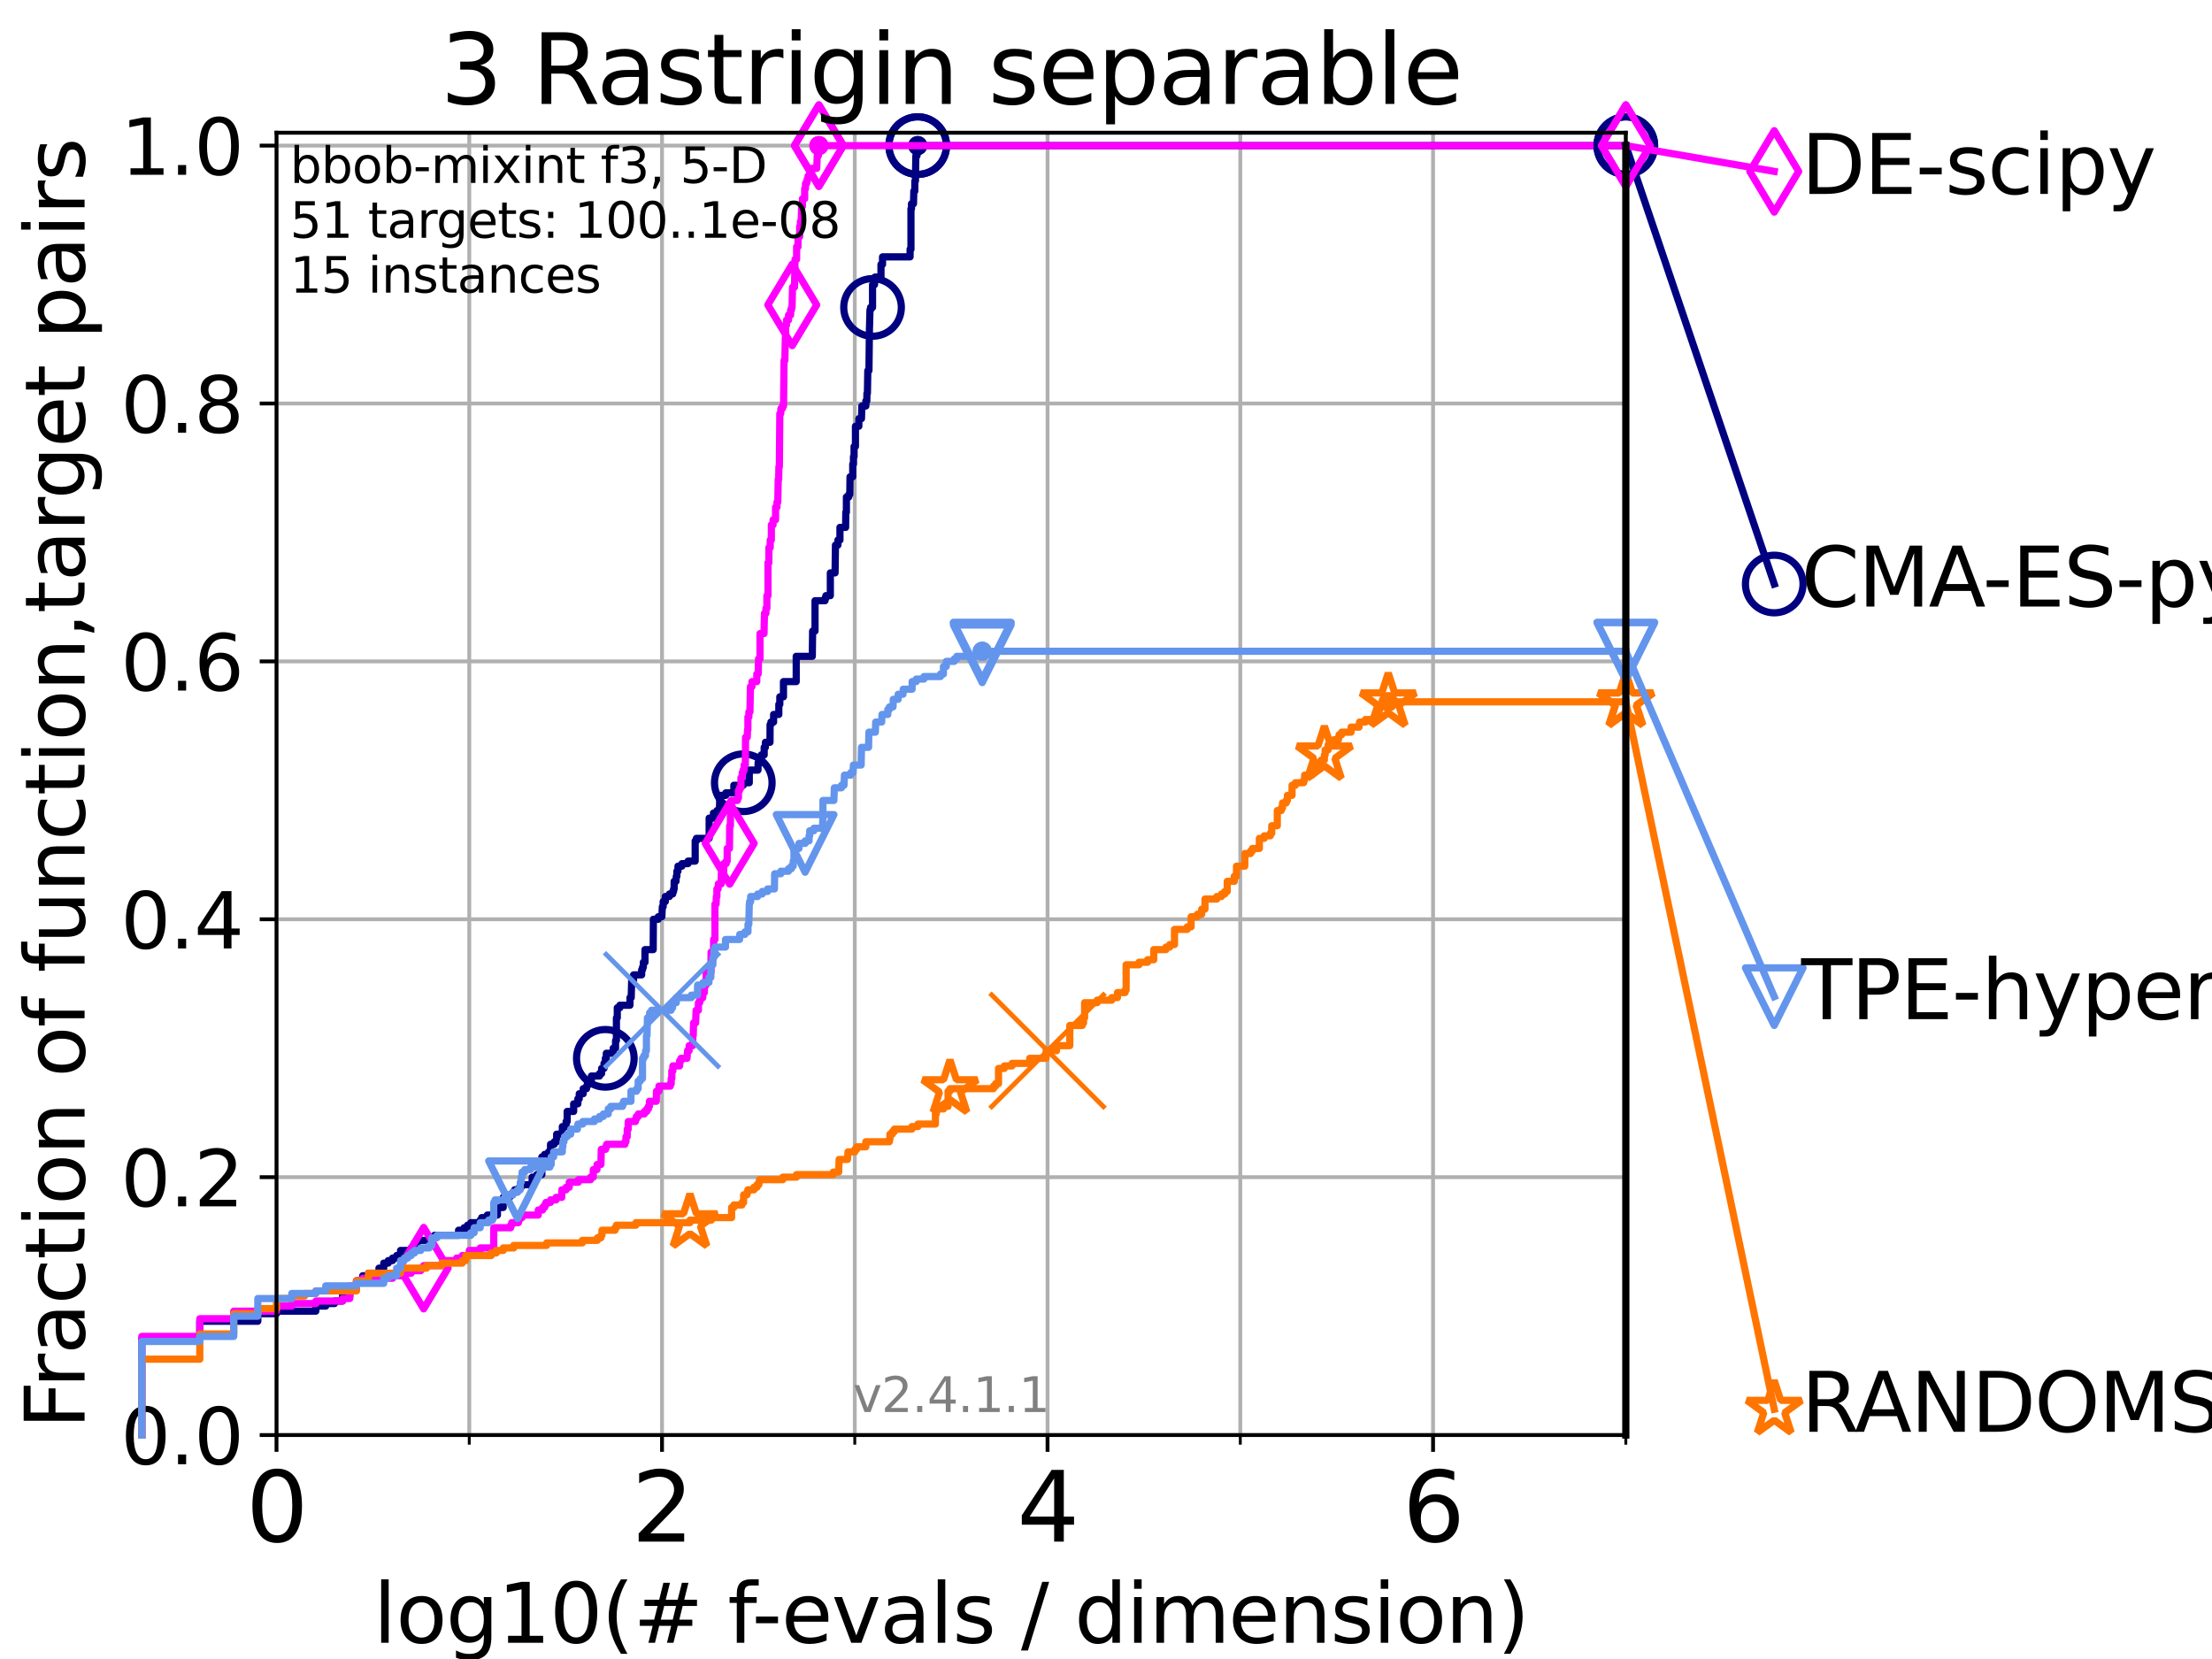 <?xml version="1.0" encoding="utf-8" standalone="no"?>
<!DOCTYPE svg PUBLIC "-//W3C//DTD SVG 1.1//EN"
  "http://www.w3.org/Graphics/SVG/1.1/DTD/svg11.dtd">
<svg height="345.6pt" version="1.1" viewBox="0 0 460.8 345.6" width="460.8pt" xmlns="http://www.w3.org/2000/svg" xmlns:xlink="http://www.w3.org/1999/xlink">
 <defs>
  <style type="text/css">*{stroke-linecap:butt;stroke-linejoin:round;}</style>
 </defs>
 <g id="figure_1">
  <g id="patch_1">
   <path d="M 0 345.6 
L 460.8 345.6 
L 460.8 0 
L 0 0 
z
" style="fill:#ffffff;"/>
  </g>
  <g id="axes_1">
   <g id="patch_2">
    <path d="M 57.6 298.944 
L 338.688 298.944 
L 338.688 27.648 
L 57.6 27.648 
z
" style="fill:#ffffff;"/>
   </g>
   <g id="matplotlib.axis_1">
    <g id="xtick_1">
     <g id="line2d_1">
      <path clip-path="url(#pfeac2d8d34)" d="M 57.6 298.944 
L 57.6 27.648 
" style="fill:none;stroke:#b0b0b0;stroke-linecap:square;stroke-width:0.8;"/>
     </g>
     <g id="line2d_2">
      <defs>
       <path d="M 0 0 
L 0 3.5 
" id="m85bb9da2bf" style="stroke:#000000;stroke-width:0.8;"/>
      </defs>
      <g>
       <use style="stroke:#000000;stroke-width:0.8;" x="57.6" xlink:href="#m85bb9da2bf" y="298.944"/>
      </g>
     </g>
     <g id="text_1">
      <!-- 0 -->
      <g transform="translate(51.237 321.141)scale(0.2 -0.2)">
       <defs>
        <path d="M 2034 4250 
Q 1547 4250 1301 3770 
Q 1056 3291 1056 2328 
Q 1056 1369 1301 889 
Q 1547 409 2034 409 
Q 2525 409 2770 889 
Q 3016 1369 3016 2328 
Q 3016 3291 2770 3770 
Q 2525 4250 2034 4250 
z
M 2034 4750 
Q 2819 4750 3233 4129 
Q 3647 3509 3647 2328 
Q 3647 1150 3233 529 
Q 2819 -91 2034 -91 
Q 1250 -91 836 529 
Q 422 1150 422 2328 
Q 422 3509 836 4129 
Q 1250 4750 2034 4750 
z
" id="DejaVuSans-30" transform="scale(0.016)"/>
       </defs>
       <use xlink:href="#DejaVuSans-30"/>
      </g>
     </g>
    </g>
    <g id="xtick_2">
     <g id="line2d_3">
      <path clip-path="url(#pfeac2d8d34)" d="M 137.911 298.944 
L 137.911 27.648 
" style="fill:none;stroke:#b0b0b0;stroke-linecap:square;stroke-width:0.8;"/>
     </g>
     <g id="line2d_4">
      <g>
       <use style="stroke:#000000;stroke-width:0.8;" x="137.911" xlink:href="#m85bb9da2bf" y="298.944"/>
      </g>
     </g>
     <g id="text_2">
      <!-- 2 -->
      <g transform="translate(131.548 321.141)scale(0.2 -0.2)">
       <defs>
        <path d="M 1228 531 
L 3431 531 
L 3431 0 
L 469 0 
L 469 531 
Q 828 903 1448 1529 
Q 2069 2156 2228 2338 
Q 2531 2678 2651 2914 
Q 2772 3150 2772 3378 
Q 2772 3750 2511 3984 
Q 2250 4219 1831 4219 
Q 1534 4219 1204 4116 
Q 875 4013 500 3803 
L 500 4441 
Q 881 4594 1212 4672 
Q 1544 4750 1819 4750 
Q 2544 4750 2975 4387 
Q 3406 4025 3406 3419 
Q 3406 3131 3298 2873 
Q 3191 2616 2906 2266 
Q 2828 2175 2409 1742 
Q 1991 1309 1228 531 
z
" id="DejaVuSans-32" transform="scale(0.016)"/>
       </defs>
       <use xlink:href="#DejaVuSans-32"/>
      </g>
     </g>
    </g>
    <g id="xtick_3">
     <g id="line2d_5">
      <path clip-path="url(#pfeac2d8d34)" d="M 218.222 298.944 
L 218.222 27.648 
" style="fill:none;stroke:#b0b0b0;stroke-linecap:square;stroke-width:0.8;"/>
     </g>
     <g id="line2d_6">
      <g>
       <use style="stroke:#000000;stroke-width:0.8;" x="218.222" xlink:href="#m85bb9da2bf" y="298.944"/>
      </g>
     </g>
     <g id="text_3">
      <!-- 4 -->
      <g transform="translate(211.859 321.141)scale(0.2 -0.2)">
       <defs>
        <path d="M 2419 4116 
L 825 1625 
L 2419 1625 
L 2419 4116 
z
M 2253 4666 
L 3047 4666 
L 3047 1625 
L 3713 1625 
L 3713 1100 
L 3047 1100 
L 3047 0 
L 2419 0 
L 2419 1100 
L 313 1100 
L 313 1709 
L 2253 4666 
z
" id="DejaVuSans-34" transform="scale(0.016)"/>
       </defs>
       <use xlink:href="#DejaVuSans-34"/>
      </g>
     </g>
    </g>
    <g id="xtick_4">
     <g id="line2d_7">
      <path clip-path="url(#pfeac2d8d34)" d="M 298.533 298.944 
L 298.533 27.648 
" style="fill:none;stroke:#b0b0b0;stroke-linecap:square;stroke-width:0.8;"/>
     </g>
     <g id="line2d_8">
      <g>
       <use style="stroke:#000000;stroke-width:0.8;" x="298.533" xlink:href="#m85bb9da2bf" y="298.944"/>
      </g>
     </g>
     <g id="text_4">
      <!-- 6 -->
      <g transform="translate(292.17 321.141)scale(0.2 -0.2)">
       <defs>
        <path d="M 2113 2584 
Q 1688 2584 1439 2293 
Q 1191 2003 1191 1497 
Q 1191 994 1439 701 
Q 1688 409 2113 409 
Q 2538 409 2786 701 
Q 3034 994 3034 1497 
Q 3034 2003 2786 2293 
Q 2538 2584 2113 2584 
z
M 3366 4563 
L 3366 3988 
Q 3128 4100 2886 4159 
Q 2644 4219 2406 4219 
Q 1781 4219 1451 3797 
Q 1122 3375 1075 2522 
Q 1259 2794 1537 2939 
Q 1816 3084 2150 3084 
Q 2853 3084 3261 2657 
Q 3669 2231 3669 1497 
Q 3669 778 3244 343 
Q 2819 -91 2113 -91 
Q 1303 -91 875 529 
Q 447 1150 447 2328 
Q 447 3434 972 4092 
Q 1497 4750 2381 4750 
Q 2619 4750 2861 4703 
Q 3103 4656 3366 4563 
z
" id="DejaVuSans-36" transform="scale(0.016)"/>
       </defs>
       <use xlink:href="#DejaVuSans-36"/>
      </g>
     </g>
    </g>
    <g id="xtick_5">
     <g id="line2d_9">
      <path clip-path="url(#pfeac2d8d34)" d="M 97.755 298.944 
L 97.755 27.648 
" style="fill:none;stroke:#b0b0b0;stroke-linecap:square;stroke-width:0.8;"/>
     </g>
     <g id="line2d_10">
      <defs>
       <path d="M 0 0 
L 0 2 
" id="mfcc2ca06c3" style="stroke:#000000;stroke-width:0.6;"/>
      </defs>
      <g>
       <use style="stroke:#000000;stroke-width:0.6;" x="97.755" xlink:href="#mfcc2ca06c3" y="298.944"/>
      </g>
     </g>
    </g>
    <g id="xtick_6">
     <g id="line2d_11">
      <path clip-path="url(#pfeac2d8d34)" d="M 178.066 298.944 
L 178.066 27.648 
" style="fill:none;stroke:#b0b0b0;stroke-linecap:square;stroke-width:0.8;"/>
     </g>
     <g id="line2d_12">
      <g>
       <use style="stroke:#000000;stroke-width:0.6;" x="178.066" xlink:href="#mfcc2ca06c3" y="298.944"/>
      </g>
     </g>
    </g>
    <g id="xtick_7">
     <g id="line2d_13">
      <path clip-path="url(#pfeac2d8d34)" d="M 258.377 298.944 
L 258.377 27.648 
" style="fill:none;stroke:#b0b0b0;stroke-linecap:square;stroke-width:0.8;"/>
     </g>
     <g id="line2d_14">
      <g>
       <use style="stroke:#000000;stroke-width:0.6;" x="258.377" xlink:href="#mfcc2ca06c3" y="298.944"/>
      </g>
     </g>
    </g>
    <g id="xtick_8">
     <g id="line2d_15">
      <path clip-path="url(#pfeac2d8d34)" d="M 338.688 298.944 
L 338.688 27.648 
" style="fill:none;stroke:#b0b0b0;stroke-linecap:square;stroke-width:0.8;"/>
     </g>
     <g id="line2d_16">
      <g>
       <use style="stroke:#000000;stroke-width:0.6;" x="338.688" xlink:href="#mfcc2ca06c3" y="298.944"/>
      </g>
     </g>
    </g>
    <g id="text_5">
     <!-- log10(# f-evals / dimension) -->
     <g transform="translate(77.764 342.218)scale(0.17 -0.17)">
      <defs>
       <path d="M 603 4863 
L 1178 4863 
L 1178 0 
L 603 0 
L 603 4863 
z
" id="DejaVuSans-6c" transform="scale(0.016)"/>
       <path d="M 1959 3097 
Q 1497 3097 1228 2736 
Q 959 2375 959 1747 
Q 959 1119 1226 758 
Q 1494 397 1959 397 
Q 2419 397 2687 759 
Q 2956 1122 2956 1747 
Q 2956 2369 2687 2733 
Q 2419 3097 1959 3097 
z
M 1959 3584 
Q 2709 3584 3137 3096 
Q 3566 2609 3566 1747 
Q 3566 888 3137 398 
Q 2709 -91 1959 -91 
Q 1206 -91 779 398 
Q 353 888 353 1747 
Q 353 2609 779 3096 
Q 1206 3584 1959 3584 
z
" id="DejaVuSans-6f" transform="scale(0.016)"/>
       <path d="M 2906 1791 
Q 2906 2416 2648 2759 
Q 2391 3103 1925 3103 
Q 1463 3103 1205 2759 
Q 947 2416 947 1791 
Q 947 1169 1205 825 
Q 1463 481 1925 481 
Q 2391 481 2648 825 
Q 2906 1169 2906 1791 
z
M 3481 434 
Q 3481 -459 3084 -895 
Q 2688 -1331 1869 -1331 
Q 1566 -1331 1297 -1286 
Q 1028 -1241 775 -1147 
L 775 -588 
Q 1028 -725 1275 -790 
Q 1522 -856 1778 -856 
Q 2344 -856 2625 -561 
Q 2906 -266 2906 331 
L 2906 616 
Q 2728 306 2450 153 
Q 2172 0 1784 0 
Q 1141 0 747 490 
Q 353 981 353 1791 
Q 353 2603 747 3093 
Q 1141 3584 1784 3584 
Q 2172 3584 2450 3431 
Q 2728 3278 2906 2969 
L 2906 3500 
L 3481 3500 
L 3481 434 
z
" id="DejaVuSans-67" transform="scale(0.016)"/>
       <path d="M 794 531 
L 1825 531 
L 1825 4091 
L 703 3866 
L 703 4441 
L 1819 4666 
L 2450 4666 
L 2450 531 
L 3481 531 
L 3481 0 
L 794 0 
L 794 531 
z
" id="DejaVuSans-31" transform="scale(0.016)"/>
       <path d="M 1984 4856 
Q 1566 4138 1362 3434 
Q 1159 2731 1159 2009 
Q 1159 1288 1364 580 
Q 1569 -128 1984 -844 
L 1484 -844 
Q 1016 -109 783 600 
Q 550 1309 550 2009 
Q 550 2706 781 3412 
Q 1013 4119 1484 4856 
L 1984 4856 
z
" id="DejaVuSans-28" transform="scale(0.016)"/>
       <path d="M 3272 2816 
L 2363 2816 
L 2100 1772 
L 3016 1772 
L 3272 2816 
z
M 2803 4594 
L 2478 3297 
L 3391 3297 
L 3719 4594 
L 4219 4594 
L 3897 3297 
L 4872 3297 
L 4872 2816 
L 3775 2816 
L 3519 1772 
L 4513 1772 
L 4513 1294 
L 3397 1294 
L 3072 0 
L 2572 0 
L 2894 1294 
L 1978 1294 
L 1656 0 
L 1153 0 
L 1478 1294 
L 494 1294 
L 494 1772 
L 1594 1772 
L 1856 2816 
L 850 2816 
L 850 3297 
L 1978 3297 
L 2297 4594 
L 2803 4594 
z
" id="DejaVuSans-23" transform="scale(0.016)"/>
       <path id="DejaVuSans-20" transform="scale(0.016)"/>
       <path d="M 2375 4863 
L 2375 4384 
L 1825 4384 
Q 1516 4384 1395 4259 
Q 1275 4134 1275 3809 
L 1275 3500 
L 2222 3500 
L 2222 3053 
L 1275 3053 
L 1275 0 
L 697 0 
L 697 3053 
L 147 3053 
L 147 3500 
L 697 3500 
L 697 3744 
Q 697 4328 969 4595 
Q 1241 4863 1831 4863 
L 2375 4863 
z
" id="DejaVuSans-66" transform="scale(0.016)"/>
       <path d="M 313 2009 
L 1997 2009 
L 1997 1497 
L 313 1497 
L 313 2009 
z
" id="DejaVuSans-2d" transform="scale(0.016)"/>
       <path d="M 3597 1894 
L 3597 1613 
L 953 1613 
Q 991 1019 1311 708 
Q 1631 397 2203 397 
Q 2534 397 2845 478 
Q 3156 559 3463 722 
L 3463 178 
Q 3153 47 2828 -22 
Q 2503 -91 2169 -91 
Q 1331 -91 842 396 
Q 353 884 353 1716 
Q 353 2575 817 3079 
Q 1281 3584 2069 3584 
Q 2775 3584 3186 3129 
Q 3597 2675 3597 1894 
z
M 3022 2063 
Q 3016 2534 2758 2815 
Q 2500 3097 2075 3097 
Q 1594 3097 1305 2825 
Q 1016 2553 972 2059 
L 3022 2063 
z
" id="DejaVuSans-65" transform="scale(0.016)"/>
       <path d="M 191 3500 
L 800 3500 
L 1894 563 
L 2988 3500 
L 3597 3500 
L 2284 0 
L 1503 0 
L 191 3500 
z
" id="DejaVuSans-76" transform="scale(0.016)"/>
       <path d="M 2194 1759 
Q 1497 1759 1228 1600 
Q 959 1441 959 1056 
Q 959 750 1161 570 
Q 1363 391 1709 391 
Q 2188 391 2477 730 
Q 2766 1069 2766 1631 
L 2766 1759 
L 2194 1759 
z
M 3341 1997 
L 3341 0 
L 2766 0 
L 2766 531 
Q 2569 213 2275 61 
Q 1981 -91 1556 -91 
Q 1019 -91 701 211 
Q 384 513 384 1019 
Q 384 1609 779 1909 
Q 1175 2209 1959 2209 
L 2766 2209 
L 2766 2266 
Q 2766 2663 2505 2880 
Q 2244 3097 1772 3097 
Q 1472 3097 1187 3025 
Q 903 2953 641 2809 
L 641 3341 
Q 956 3463 1253 3523 
Q 1550 3584 1831 3584 
Q 2591 3584 2966 3190 
Q 3341 2797 3341 1997 
z
" id="DejaVuSans-61" transform="scale(0.016)"/>
       <path d="M 2834 3397 
L 2834 2853 
Q 2591 2978 2328 3040 
Q 2066 3103 1784 3103 
Q 1356 3103 1142 2972 
Q 928 2841 928 2578 
Q 928 2378 1081 2264 
Q 1234 2150 1697 2047 
L 1894 2003 
Q 2506 1872 2764 1633 
Q 3022 1394 3022 966 
Q 3022 478 2636 193 
Q 2250 -91 1575 -91 
Q 1294 -91 989 -36 
Q 684 19 347 128 
L 347 722 
Q 666 556 975 473 
Q 1284 391 1588 391 
Q 1994 391 2212 530 
Q 2431 669 2431 922 
Q 2431 1156 2273 1281 
Q 2116 1406 1581 1522 
L 1381 1569 
Q 847 1681 609 1914 
Q 372 2147 372 2553 
Q 372 3047 722 3315 
Q 1072 3584 1716 3584 
Q 2034 3584 2315 3537 
Q 2597 3491 2834 3397 
z
" id="DejaVuSans-73" transform="scale(0.016)"/>
       <path d="M 1625 4666 
L 2156 4666 
L 531 -594 
L 0 -594 
L 1625 4666 
z
" id="DejaVuSans-2f" transform="scale(0.016)"/>
       <path d="M 2906 2969 
L 2906 4863 
L 3481 4863 
L 3481 0 
L 2906 0 
L 2906 525 
Q 2725 213 2448 61 
Q 2172 -91 1784 -91 
Q 1150 -91 751 415 
Q 353 922 353 1747 
Q 353 2572 751 3078 
Q 1150 3584 1784 3584 
Q 2172 3584 2448 3432 
Q 2725 3281 2906 2969 
z
M 947 1747 
Q 947 1113 1208 752 
Q 1469 391 1925 391 
Q 2381 391 2643 752 
Q 2906 1113 2906 1747 
Q 2906 2381 2643 2742 
Q 2381 3103 1925 3103 
Q 1469 3103 1208 2742 
Q 947 2381 947 1747 
z
" id="DejaVuSans-64" transform="scale(0.016)"/>
       <path d="M 603 3500 
L 1178 3500 
L 1178 0 
L 603 0 
L 603 3500 
z
M 603 4863 
L 1178 4863 
L 1178 4134 
L 603 4134 
L 603 4863 
z
" id="DejaVuSans-69" transform="scale(0.016)"/>
       <path d="M 3328 2828 
Q 3544 3216 3844 3400 
Q 4144 3584 4550 3584 
Q 5097 3584 5394 3201 
Q 5691 2819 5691 2113 
L 5691 0 
L 5113 0 
L 5113 2094 
Q 5113 2597 4934 2840 
Q 4756 3084 4391 3084 
Q 3944 3084 3684 2787 
Q 3425 2491 3425 1978 
L 3425 0 
L 2847 0 
L 2847 2094 
Q 2847 2600 2669 2842 
Q 2491 3084 2119 3084 
Q 1678 3084 1418 2786 
Q 1159 2488 1159 1978 
L 1159 0 
L 581 0 
L 581 3500 
L 1159 3500 
L 1159 2956 
Q 1356 3278 1631 3431 
Q 1906 3584 2284 3584 
Q 2666 3584 2933 3390 
Q 3200 3197 3328 2828 
z
" id="DejaVuSans-6d" transform="scale(0.016)"/>
       <path d="M 3513 2113 
L 3513 0 
L 2938 0 
L 2938 2094 
Q 2938 2591 2744 2837 
Q 2550 3084 2163 3084 
Q 1697 3084 1428 2787 
Q 1159 2491 1159 1978 
L 1159 0 
L 581 0 
L 581 3500 
L 1159 3500 
L 1159 2956 
Q 1366 3272 1645 3428 
Q 1925 3584 2291 3584 
Q 2894 3584 3203 3211 
Q 3513 2838 3513 2113 
z
" id="DejaVuSans-6e" transform="scale(0.016)"/>
       <path d="M 513 4856 
L 1013 4856 
Q 1481 4119 1714 3412 
Q 1947 2706 1947 2009 
Q 1947 1309 1714 600 
Q 1481 -109 1013 -844 
L 513 -844 
Q 928 -128 1133 580 
Q 1338 1288 1338 2009 
Q 1338 2731 1133 3434 
Q 928 4138 513 4856 
z
" id="DejaVuSans-29" transform="scale(0.016)"/>
      </defs>
      <use xlink:href="#DejaVuSans-6c"/>
      <use x="27.783" xlink:href="#DejaVuSans-6f"/>
      <use x="88.965" xlink:href="#DejaVuSans-67"/>
      <use x="152.441" xlink:href="#DejaVuSans-31"/>
      <use x="216.064" xlink:href="#DejaVuSans-30"/>
      <use x="279.688" xlink:href="#DejaVuSans-28"/>
      <use x="318.701" xlink:href="#DejaVuSans-23"/>
      <use x="402.49" xlink:href="#DejaVuSans-20"/>
      <use x="434.277" xlink:href="#DejaVuSans-66"/>
      <use x="463.982" xlink:href="#DejaVuSans-2d"/>
      <use x="500.066" xlink:href="#DejaVuSans-65"/>
      <use x="561.59" xlink:href="#DejaVuSans-76"/>
      <use x="620.77" xlink:href="#DejaVuSans-61"/>
      <use x="682.049" xlink:href="#DejaVuSans-6c"/>
      <use x="709.832" xlink:href="#DejaVuSans-73"/>
      <use x="761.932" xlink:href="#DejaVuSans-20"/>
      <use x="793.719" xlink:href="#DejaVuSans-2f"/>
      <use x="827.41" xlink:href="#DejaVuSans-20"/>
      <use x="859.197" xlink:href="#DejaVuSans-64"/>
      <use x="922.674" xlink:href="#DejaVuSans-69"/>
      <use x="950.457" xlink:href="#DejaVuSans-6d"/>
      <use x="1047.869" xlink:href="#DejaVuSans-65"/>
      <use x="1109.393" xlink:href="#DejaVuSans-6e"/>
      <use x="1172.771" xlink:href="#DejaVuSans-73"/>
      <use x="1224.871" xlink:href="#DejaVuSans-69"/>
      <use x="1252.654" xlink:href="#DejaVuSans-6f"/>
      <use x="1313.836" xlink:href="#DejaVuSans-6e"/>
      <use x="1377.215" xlink:href="#DejaVuSans-29"/>
     </g>
    </g>
   </g>
   <g id="matplotlib.axis_2">
    <g id="ytick_1">
     <g id="line2d_17">
      <path clip-path="url(#pfeac2d8d34)" d="M 57.6 298.944 
L 338.688 298.944 
" style="fill:none;stroke:#b0b0b0;stroke-linecap:square;stroke-width:0.8;"/>
     </g>
     <g id="line2d_18">
      <defs>
       <path d="M 0 0 
L -3.5 0 
" id="m5e231d5e52" style="stroke:#000000;stroke-width:0.8;"/>
      </defs>
      <g>
       <use style="stroke:#000000;stroke-width:0.8;" x="57.6" xlink:href="#m5e231d5e52" y="298.944"/>
      </g>
     </g>
     <g id="text_6">
      <!-- 0.0 -->
      <g transform="translate(25.155 305.023)scale(0.16 -0.16)">
       <defs>
        <path d="M 684 794 
L 1344 794 
L 1344 0 
L 684 0 
L 684 794 
z
" id="DejaVuSans-2e" transform="scale(0.016)"/>
       </defs>
       <use xlink:href="#DejaVuSans-30"/>
       <use x="63.623" xlink:href="#DejaVuSans-2e"/>
       <use x="95.41" xlink:href="#DejaVuSans-30"/>
      </g>
     </g>
    </g>
    <g id="ytick_2">
     <g id="line2d_19">
      <path clip-path="url(#pfeac2d8d34)" d="M 57.6 245.222 
L 338.688 245.222 
" style="fill:none;stroke:#b0b0b0;stroke-linecap:square;stroke-width:0.8;"/>
     </g>
     <g id="line2d_20">
      <g>
       <use style="stroke:#000000;stroke-width:0.8;" x="57.6" xlink:href="#m5e231d5e52" y="245.222"/>
      </g>
     </g>
     <g id="text_7">
      <!-- 0.2 -->
      <g transform="translate(25.155 251.301)scale(0.16 -0.16)">
       <use xlink:href="#DejaVuSans-30"/>
       <use x="63.623" xlink:href="#DejaVuSans-2e"/>
       <use x="95.41" xlink:href="#DejaVuSans-32"/>
      </g>
     </g>
    </g>
    <g id="ytick_3">
     <g id="line2d_21">
      <path clip-path="url(#pfeac2d8d34)" d="M 57.6 191.5 
L 338.688 191.5 
" style="fill:none;stroke:#b0b0b0;stroke-linecap:square;stroke-width:0.8;"/>
     </g>
     <g id="line2d_22">
      <g>
       <use style="stroke:#000000;stroke-width:0.8;" x="57.6" xlink:href="#m5e231d5e52" y="191.5"/>
      </g>
     </g>
     <g id="text_8">
      <!-- 0.4 -->
      <g transform="translate(25.155 197.579)scale(0.16 -0.16)">
       <use xlink:href="#DejaVuSans-30"/>
       <use x="63.623" xlink:href="#DejaVuSans-2e"/>
       <use x="95.41" xlink:href="#DejaVuSans-34"/>
      </g>
     </g>
    </g>
    <g id="ytick_4">
     <g id="line2d_23">
      <path clip-path="url(#pfeac2d8d34)" d="M 57.6 137.778 
L 338.688 137.778 
" style="fill:none;stroke:#b0b0b0;stroke-linecap:square;stroke-width:0.8;"/>
     </g>
     <g id="line2d_24">
      <g>
       <use style="stroke:#000000;stroke-width:0.8;" x="57.6" xlink:href="#m5e231d5e52" y="137.778"/>
      </g>
     </g>
     <g id="text_9">
      <!-- 0.6 -->
      <g transform="translate(25.155 143.857)scale(0.16 -0.16)">
       <use xlink:href="#DejaVuSans-30"/>
       <use x="63.623" xlink:href="#DejaVuSans-2e"/>
       <use x="95.41" xlink:href="#DejaVuSans-36"/>
      </g>
     </g>
    </g>
    <g id="ytick_5">
     <g id="line2d_25">
      <path clip-path="url(#pfeac2d8d34)" d="M 57.6 84.056 
L 338.688 84.056 
" style="fill:none;stroke:#b0b0b0;stroke-linecap:square;stroke-width:0.8;"/>
     </g>
     <g id="line2d_26">
      <g>
       <use style="stroke:#000000;stroke-width:0.8;" x="57.6" xlink:href="#m5e231d5e52" y="84.056"/>
      </g>
     </g>
     <g id="text_10">
      <!-- 0.8 -->
      <g transform="translate(25.155 90.135)scale(0.16 -0.16)">
       <defs>
        <path d="M 2034 2216 
Q 1584 2216 1326 1975 
Q 1069 1734 1069 1313 
Q 1069 891 1326 650 
Q 1584 409 2034 409 
Q 2484 409 2743 651 
Q 3003 894 3003 1313 
Q 3003 1734 2745 1975 
Q 2488 2216 2034 2216 
z
M 1403 2484 
Q 997 2584 770 2862 
Q 544 3141 544 3541 
Q 544 4100 942 4425 
Q 1341 4750 2034 4750 
Q 2731 4750 3128 4425 
Q 3525 4100 3525 3541 
Q 3525 3141 3298 2862 
Q 3072 2584 2669 2484 
Q 3125 2378 3379 2068 
Q 3634 1759 3634 1313 
Q 3634 634 3220 271 
Q 2806 -91 2034 -91 
Q 1263 -91 848 271 
Q 434 634 434 1313 
Q 434 1759 690 2068 
Q 947 2378 1403 2484 
z
M 1172 3481 
Q 1172 3119 1398 2916 
Q 1625 2713 2034 2713 
Q 2441 2713 2670 2916 
Q 2900 3119 2900 3481 
Q 2900 3844 2670 4047 
Q 2441 4250 2034 4250 
Q 1625 4250 1398 4047 
Q 1172 3844 1172 3481 
z
" id="DejaVuSans-38" transform="scale(0.016)"/>
       </defs>
       <use xlink:href="#DejaVuSans-30"/>
       <use x="63.623" xlink:href="#DejaVuSans-2e"/>
       <use x="95.41" xlink:href="#DejaVuSans-38"/>
      </g>
     </g>
    </g>
    <g id="ytick_6">
     <g id="line2d_27">
      <path clip-path="url(#pfeac2d8d34)" d="M 57.6 30.334 
L 338.688 30.334 
" style="fill:none;stroke:#b0b0b0;stroke-linecap:square;stroke-width:0.8;"/>
     </g>
     <g id="line2d_28">
      <g>
       <use style="stroke:#000000;stroke-width:0.8;" x="57.6" xlink:href="#m5e231d5e52" y="30.334"/>
      </g>
     </g>
     <g id="text_11">
      <!-- 1.0 -->
      <g transform="translate(25.155 36.413)scale(0.16 -0.16)">
       <use xlink:href="#DejaVuSans-31"/>
       <use x="63.623" xlink:href="#DejaVuSans-2e"/>
       <use x="95.41" xlink:href="#DejaVuSans-30"/>
      </g>
     </g>
    </g>
    <g id="text_12">
     <!-- Fraction of function,target pairs -->
     <g transform="translate(17.62 297.681)rotate(-90)scale(0.17 -0.17)">
      <defs>
       <path d="M 628 4666 
L 3309 4666 
L 3309 4134 
L 1259 4134 
L 1259 2759 
L 3109 2759 
L 3109 2228 
L 1259 2228 
L 1259 0 
L 628 0 
L 628 4666 
z
" id="DejaVuSans-46" transform="scale(0.016)"/>
       <path d="M 2631 2963 
Q 2534 3019 2420 3045 
Q 2306 3072 2169 3072 
Q 1681 3072 1420 2755 
Q 1159 2438 1159 1844 
L 1159 0 
L 581 0 
L 581 3500 
L 1159 3500 
L 1159 2956 
Q 1341 3275 1631 3429 
Q 1922 3584 2338 3584 
Q 2397 3584 2469 3576 
Q 2541 3569 2628 3553 
L 2631 2963 
z
" id="DejaVuSans-72" transform="scale(0.016)"/>
       <path d="M 3122 3366 
L 3122 2828 
Q 2878 2963 2633 3030 
Q 2388 3097 2138 3097 
Q 1578 3097 1268 2742 
Q 959 2388 959 1747 
Q 959 1106 1268 751 
Q 1578 397 2138 397 
Q 2388 397 2633 464 
Q 2878 531 3122 666 
L 3122 134 
Q 2881 22 2623 -34 
Q 2366 -91 2075 -91 
Q 1284 -91 818 406 
Q 353 903 353 1747 
Q 353 2603 823 3093 
Q 1294 3584 2113 3584 
Q 2378 3584 2631 3529 
Q 2884 3475 3122 3366 
z
" id="DejaVuSans-63" transform="scale(0.016)"/>
       <path d="M 1172 4494 
L 1172 3500 
L 2356 3500 
L 2356 3053 
L 1172 3053 
L 1172 1153 
Q 1172 725 1289 603 
Q 1406 481 1766 481 
L 2356 481 
L 2356 0 
L 1766 0 
Q 1100 0 847 248 
Q 594 497 594 1153 
L 594 3053 
L 172 3053 
L 172 3500 
L 594 3500 
L 594 4494 
L 1172 4494 
z
" id="DejaVuSans-74" transform="scale(0.016)"/>
       <path d="M 544 1381 
L 544 3500 
L 1119 3500 
L 1119 1403 
Q 1119 906 1312 657 
Q 1506 409 1894 409 
Q 2359 409 2629 706 
Q 2900 1003 2900 1516 
L 2900 3500 
L 3475 3500 
L 3475 0 
L 2900 0 
L 2900 538 
Q 2691 219 2414 64 
Q 2138 -91 1772 -91 
Q 1169 -91 856 284 
Q 544 659 544 1381 
z
M 1991 3584 
L 1991 3584 
z
" id="DejaVuSans-75" transform="scale(0.016)"/>
       <path d="M 750 794 
L 1409 794 
L 1409 256 
L 897 -744 
L 494 -744 
L 750 256 
L 750 794 
z
" id="DejaVuSans-2c" transform="scale(0.016)"/>
       <path d="M 1159 525 
L 1159 -1331 
L 581 -1331 
L 581 3500 
L 1159 3500 
L 1159 2969 
Q 1341 3281 1617 3432 
Q 1894 3584 2278 3584 
Q 2916 3584 3314 3078 
Q 3713 2572 3713 1747 
Q 3713 922 3314 415 
Q 2916 -91 2278 -91 
Q 1894 -91 1617 61 
Q 1341 213 1159 525 
z
M 3116 1747 
Q 3116 2381 2855 2742 
Q 2594 3103 2138 3103 
Q 1681 3103 1420 2742 
Q 1159 2381 1159 1747 
Q 1159 1113 1420 752 
Q 1681 391 2138 391 
Q 2594 391 2855 752 
Q 3116 1113 3116 1747 
z
" id="DejaVuSans-70" transform="scale(0.016)"/>
      </defs>
      <use xlink:href="#DejaVuSans-46"/>
      <use x="50.27" xlink:href="#DejaVuSans-72"/>
      <use x="91.383" xlink:href="#DejaVuSans-61"/>
      <use x="152.662" xlink:href="#DejaVuSans-63"/>
      <use x="207.643" xlink:href="#DejaVuSans-74"/>
      <use x="246.852" xlink:href="#DejaVuSans-69"/>
      <use x="274.635" xlink:href="#DejaVuSans-6f"/>
      <use x="335.816" xlink:href="#DejaVuSans-6e"/>
      <use x="399.195" xlink:href="#DejaVuSans-20"/>
      <use x="430.982" xlink:href="#DejaVuSans-6f"/>
      <use x="492.164" xlink:href="#DejaVuSans-66"/>
      <use x="527.369" xlink:href="#DejaVuSans-20"/>
      <use x="559.156" xlink:href="#DejaVuSans-66"/>
      <use x="594.361" xlink:href="#DejaVuSans-75"/>
      <use x="657.74" xlink:href="#DejaVuSans-6e"/>
      <use x="721.119" xlink:href="#DejaVuSans-63"/>
      <use x="776.1" xlink:href="#DejaVuSans-74"/>
      <use x="815.309" xlink:href="#DejaVuSans-69"/>
      <use x="843.092" xlink:href="#DejaVuSans-6f"/>
      <use x="904.273" xlink:href="#DejaVuSans-6e"/>
      <use x="967.652" xlink:href="#DejaVuSans-2c"/>
      <use x="999.439" xlink:href="#DejaVuSans-74"/>
      <use x="1038.648" xlink:href="#DejaVuSans-61"/>
      <use x="1099.928" xlink:href="#DejaVuSans-72"/>
      <use x="1139.291" xlink:href="#DejaVuSans-67"/>
      <use x="1202.768" xlink:href="#DejaVuSans-65"/>
      <use x="1264.291" xlink:href="#DejaVuSans-74"/>
      <use x="1303.5" xlink:href="#DejaVuSans-20"/>
      <use x="1335.287" xlink:href="#DejaVuSans-70"/>
      <use x="1398.764" xlink:href="#DejaVuSans-61"/>
      <use x="1460.043" xlink:href="#DejaVuSans-69"/>
      <use x="1487.826" xlink:href="#DejaVuSans-72"/>
      <use x="1528.939" xlink:href="#DejaVuSans-73"/>
     </g>
    </g>
   </g>
   <g id="line2d_29">
    <defs>
     <path d="M 0 1.5 
C 0.398 1.5 0.779 1.342 1.061 1.061 
C 1.342 0.779 1.5 0.398 1.5 0 
C 1.5 -0.398 1.342 -0.779 1.061 -1.061 
C 0.779 -1.342 0.398 -1.5 0 -1.5 
C -0.398 -1.5 -0.779 -1.342 -1.061 -1.061 
C -1.342 -0.779 -1.5 -0.398 -1.5 0 
C -1.5 0.398 -1.342 0.779 -1.061 1.061 
C -0.779 1.342 -0.398 1.5 0 1.5 
z
" id="me0b269d334" style="stroke:#000080;"/>
    </defs>
    <g>
     <use style="fill:#000080;stroke:#000080;" x="191.174" xlink:href="#me0b269d334" y="30.334"/>
     <use style="fill:#000080;stroke:#000080;" x="191.174" xlink:href="#me0b269d334" y="30.334"/>
    </g>
   </g>
   <g id="line2d_30">
    <path d="M 29.533 298.944 
L 29.533 278.93 
L 41.621 278.93 
L 41.621 275.243 
L 53.709 275.243 
L 53.709 273.663 
L 57.6 273.663 
L 57.6 273.136 
L 65.797 273.136 
L 65.797 272.083 
L 67.851 272.083 
L 67.851 271.556 
L 69.688 271.556 
L 69.688 271.03 
L 71.35 271.03 
L 71.35 269.976 
L 72.868 269.976 
L 72.868 268.396 
L 74.263 268.396 
L 74.263 266.816 
L 75.556 266.816 
L 75.556 265.763 
L 76.759 265.763 
L 76.759 265.236 
L 78.942 265.236 
L 78.942 264.183 
L 79.939 264.183 
L 79.939 263.129 
L 80.881 263.129 
L 80.881 262.603 
L 81.776 262.603 
L 81.776 262.076 
L 82.627 262.076 
L 82.627 261.549 
L 83.438 261.549 
L 83.438 260.496 
L 85.667 260.496 
L 85.667 259.969 
L 86.351 259.969 
L 86.351 258.916 
L 87.01 258.916 
L 87.01 258.389 
L 89.419 258.389 
L 89.419 257.862 
L 90.509 257.862 
L 90.509 257.336 
L 95.526 257.336 
L 95.526 256.282 
L 96.676 256.282 
L 96.676 255.756 
L 97.403 255.756 
L 97.403 255.229 
L 98.101 255.229 
L 98.101 254.702 
L 100.04 254.702 
L 100.04 254.176 
L 100.344 254.176 
L 100.344 253.649 
L 101.507 253.649 
L 101.507 253.122 
L 103.623 253.122 
L 103.623 251.542 
L 104.826 251.542 
L 104.826 249.436 
L 106.169 249.436 
L 106.169 248.909 
L 106.803 248.909 
L 106.803 248.382 
L 107.213 248.382 
L 107.213 247.855 
L 108.199 247.855 
L 108.199 247.329 
L 108.578 247.329 
L 108.578 246.802 
L 110.86 246.802 
L 110.86 245.222 
L 111.82 245.222 
L 111.82 244.695 
L 112.877 244.695 
L 112.877 241.009 
L 113.454 241.009 
L 113.454 240.482 
L 114.284 240.482 
L 114.284 239.955 
L 114.685 239.955 
L 114.685 238.375 
L 115.46 238.375 
L 115.46 237.848 
L 115.959 237.848 
L 115.959 236.268 
L 117.145 236.268 
L 117.145 234.688 
L 117.931 234.688 
L 117.931 233.635 
L 118.149 233.635 
L 118.149 231.528 
L 119.503 231.528 
L 119.503 229.948 
L 120.382 229.948 
L 120.382 228.895 
L 120.666 228.895 
L 120.666 227.841 
L 121.49 227.841 
L 121.49 226.788 
L 122.191 226.788 
L 122.191 226.261 
L 122.362 226.261 
L 122.362 225.735 
L 123.193 225.735 
L 123.193 224.155 
L 124.892 224.155 
L 124.892 223.628 
L 125.328 223.628 
L 125.328 222.575 
L 125.823 222.575 
L 125.823 221.521 
L 126.1 221.521 
L 126.1 220.468 
L 126.304 220.468 
L 126.304 219.414 
L 127.737 219.414 
L 127.737 218.361 
L 128.23 218.361 
L 128.23 216.781 
L 128.411 216.781 
L 128.411 212.041 
L 128.591 212.041 
L 128.591 209.934 
L 129.118 209.934 
L 129.118 209.407 
L 131.236 209.407 
L 131.236 207.827 
L 131.49 207.827 
L 131.591 204.141 
L 131.987 204.141 
L 131.987 203.087 
L 133.667 203.087 
L 133.667 202.034 
L 133.844 202.034 
L 133.844 201.507 
L 134.019 201.507 
L 134.019 200.454 
L 134.365 200.454 
L 134.365 197.82 
L 136.073 197.82 
L 136.112 191.5 
L 137.126 191.5 
L 137.126 190.973 
L 137.876 190.973 
L 137.98 188.867 
L 138.153 188.867 
L 138.153 187.813 
L 138.595 187.813 
L 138.595 186.76 
L 139.446 186.76 
L 139.446 186.233 
L 140.135 186.233 
L 140.135 185.706 
L 140.318 185.706 
L 140.318 185.18 
L 140.439 185.18 
L 140.439 183.6 
L 140.827 183.6 
L 140.886 182.546 
L 141.003 182.546 
L 141.003 181.493 
L 141.235 181.493 
L 141.235 180.44 
L 142.052 180.44 
L 142.052 179.913 
L 143.324 179.913 
L 143.324 179.386 
L 144.818 179.386 
L 144.818 175.173 
L 145.075 175.173 
L 145.075 174.646 
L 147.73 174.646 
L 147.73 170.433 
L 148.62 170.433 
L 148.62 169.379 
L 149.359 169.379 
L 149.359 168.853 
L 149.859 168.853 
L 149.964 165.692 
L 151.195 165.692 
L 151.195 165.166 
L 152.871 165.166 
L 152.871 163.586 
L 154.841 163.586 
L 154.841 163.059 
L 156.089 163.059 
L 156.089 160.426 
L 157.899 160.426 
L 157.932 158.846 
L 158.583 158.846 
L 158.583 157.265 
L 159.191 157.265 
L 159.191 155.685 
L 159.446 155.685 
L 159.446 154.632 
L 160.404 154.632 
L 160.423 150.945 
L 160.595 150.945 
L 160.595 150.419 
L 161.156 150.419 
L 161.156 148.838 
L 162.243 148.838 
L 162.243 146.732 
L 162.449 146.732 
L 162.449 145.152 
L 163.21 145.152 
L 163.21 141.992 
L 165.866 141.992 
L 165.866 136.725 
L 169.216 136.725 
L 169.285 131.458 
L 169.786 131.458 
L 169.786 125.138 
L 171.866 125.138 
L 171.866 124.611 
L 172.049 124.611 
L 172.049 124.084 
L 172.975 124.084 
L 172.975 119.344 
L 173.96 119.344 
L 174.044 113.55 
L 174.554 113.55 
L 174.554 112.497 
L 174.976 112.497 
L 174.976 109.864 
L 176.159 109.864 
L 176.194 106.704 
L 176.322 106.704 
L 176.322 103.543 
L 176.808 103.543 
L 176.808 103.017 
L 177.028 103.017 
L 177.076 99.33 
L 177.639 99.33 
L 177.639 96.697 
L 177.792 96.697 
L 177.792 95.116 
L 177.919 95.116 
L 177.919 93.01 
L 178.205 93.01 
L 178.205 88.796 
L 178.914 88.796 
L 178.914 87.216 
L 179.46 87.216 
L 179.54 84.583 
L 180.37 84.583 
L 180.37 83.529 
L 180.576 83.529 
L 180.597 81.949 
L 180.697 81.949 
L 180.78 77.209 
L 181.018 77.209 
L 181.123 68.255 
L 181.132 68.255 
L 181.231 64.569 
L 181.35 64.569 
L 181.35 64.042 
L 181.767 64.042 
L 181.767 59.302 
L 182.18 59.302 
L 182.267 57.722 
L 183.523 57.722 
L 183.523 55.088 
L 183.844 55.088 
L 183.844 53.508 
L 189.585 53.508 
L 189.585 51.928 
L 189.768 51.928 
L 189.768 43.501 
L 189.88 43.501 
L 189.88 42.448 
L 190.297 42.448 
L 190.364 39.814 
L 190.568 39.814 
L 190.58 37.708 
L 190.705 37.708 
L 190.785 32.441 
L 191.03 32.441 
L 191.03 31.914 
L 191.174 31.914 
L 191.174 30.334 
L 338.688 30.334 
L 338.688 30.334 
" style="fill:none;stroke:#000080;stroke-linecap:square;stroke-width:1.5;"/>
   </g>
   <g id="line2d_31">
    <defs>
     <path d="M 0 6 
C 1.591 6 3.117 5.368 4.243 4.243 
C 5.368 3.117 6 1.591 6 0 
C 6 -1.591 5.368 -3.117 4.243 -4.243 
C 3.117 -5.368 1.591 -6 0 -6 
C -1.591 -6 -3.117 -5.368 -4.243 -4.243 
C -5.368 -3.117 -6 -1.591 -6 0 
C -6 1.591 -5.368 3.117 -4.243 4.243 
C -3.117 5.368 -1.591 6 0 6 
z
" id="mc32f62ee84" style="stroke:#000080;stroke-width:1.5;"/>
    </defs>
    <g>
     <use style="fill-opacity:0;stroke:#000080;stroke-width:1.5;" x="126.1" xlink:href="#mc32f62ee84" y="220.468"/>
     <use style="fill-opacity:0;stroke:#000080;stroke-width:1.5;" x="154.841" xlink:href="#mc32f62ee84" y="163.059"/>
     <use style="fill-opacity:0;stroke:#000080;stroke-width:1.5;" x="181.767" xlink:href="#mc32f62ee84" y="64.042"/>
     <use style="fill-opacity:0;stroke:#000080;stroke-width:1.5;" x="191.174" xlink:href="#mc32f62ee84" y="30.334"/>
     <use style="fill-opacity:0;stroke:#000080;stroke-width:1.5;" x="191.174" xlink:href="#mc32f62ee84" y="30.334"/>
     <use style="fill-opacity:0;stroke:#000080;stroke-width:1.5;" x="338.688" xlink:href="#mc32f62ee84" y="30.334"/>
    </g>
   </g>
   <g id="line2d_32">
    <path style="fill:none;stroke:#000080;stroke-linecap:square;stroke-width:1.5;"/>
    <g/>
   </g>
   <g id="line2d_33">
    <defs>
     <path d="M 0 1.5 
C 0.398 1.5 0.779 1.342 1.061 1.061 
C 1.342 0.779 1.5 0.398 1.5 0 
C 1.5 -0.398 1.342 -0.779 1.061 -1.061 
C 0.779 -1.342 0.398 -1.5 0 -1.5 
C -0.398 -1.5 -0.779 -1.342 -1.061 -1.061 
C -1.342 -0.779 -1.5 -0.398 -1.5 0 
C -1.5 0.398 -1.342 0.779 -1.061 1.061 
C -0.779 1.342 -0.398 1.5 0 1.5 
z
" id="md144384fc0" style="stroke:#ff00ff;"/>
    </defs>
    <g>
     <use style="fill:#ff00ff;stroke:#ff00ff;" x="170.591" xlink:href="#md144384fc0" y="30.334"/>
     <use style="fill:#ff00ff;stroke:#ff00ff;" x="170.591" xlink:href="#md144384fc0" y="30.334"/>
    </g>
   </g>
   <g id="line2d_34">
    <path d="M 29.533 298.944 
L 29.533 278.403 
L 41.621 278.403 
L 41.621 274.716 
L 48.692 274.716 
L 48.692 273.136 
L 57.6 273.136 
L 57.6 272.083 
L 60.78 272.083 
L 60.78 271.556 
L 65.797 271.556 
L 65.797 271.03 
L 71.35 271.03 
L 71.35 270.503 
L 72.868 270.503 
L 72.868 267.87 
L 74.263 267.87 
L 74.263 266.816 
L 75.556 266.816 
L 75.556 266.289 
L 81.776 266.289 
L 81.776 265.763 
L 84.213 265.763 
L 84.213 265.236 
L 85.667 265.236 
L 85.667 264.709 
L 87.644 264.709 
L 87.644 264.183 
L 88.256 264.183 
L 88.256 263.656 
L 92.969 263.656 
L 92.969 262.603 
L 95.125 262.603 
L 95.125 262.076 
L 96.301 262.076 
L 96.301 261.549 
L 97.755 261.549 
L 97.755 260.496 
L 100.04 260.496 
L 100.04 259.969 
L 102.859 259.969 
L 102.859 255.756 
L 106.383 255.756 
L 106.383 255.229 
L 106.594 255.229 
L 106.594 254.702 
L 108.006 254.702 
L 108.006 254.176 
L 108.199 254.176 
L 108.199 253.649 
L 108.764 253.649 
L 108.764 253.122 
L 112.128 253.122 
L 112.128 252.069 
L 113.023 252.069 
L 113.023 251.542 
L 113.454 251.542 
L 113.454 251.016 
L 113.735 251.016 
L 113.735 250.489 
L 114.685 250.489 
L 114.685 249.962 
L 115.835 249.962 
L 115.835 249.436 
L 117.03 249.436 
L 117.03 247.855 
L 117.931 247.855 
L 117.931 247.329 
L 118.577 247.329 
L 118.577 246.275 
L 120.477 246.275 
L 120.477 245.749 
L 123.03 245.749 
L 123.03 245.222 
L 123.594 245.222 
L 123.594 243.642 
L 124.369 243.642 
L 124.369 242.589 
L 125.183 242.589 
L 125.256 239.428 
L 126.168 239.428 
L 126.168 238.902 
L 126.372 238.902 
L 126.372 238.375 
L 130.182 238.375 
L 130.182 237.848 
L 130.398 237.848 
L 130.398 236.795 
L 130.665 236.795 
L 130.665 235.215 
L 130.875 235.215 
L 130.875 233.635 
L 132.375 233.635 
L 132.375 233.108 
L 132.565 233.108 
L 132.565 232.582 
L 132.987 232.582 
L 132.987 232.055 
L 134.236 232.055 
L 134.236 231.528 
L 134.745 231.528 
L 134.745 231.001 
L 135.077 231.001 
L 135.077 230.475 
L 135.281 230.475 
L 135.281 229.421 
L 136.72 229.421 
L 136.757 227.315 
L 137.271 227.315 
L 137.271 226.261 
L 139.636 226.261 
L 139.636 225.735 
L 139.825 225.735 
L 139.825 224.681 
L 139.949 224.681 
L 139.949 223.101 
L 140.165 223.101 
L 140.165 222.048 
L 141.578 222.048 
L 141.578 220.994 
L 141.858 220.994 
L 141.858 220.468 
L 143.119 220.468 
L 143.222 218.888 
L 143.553 218.888 
L 143.553 217.834 
L 144.294 217.834 
L 144.342 215.728 
L 144.415 215.728 
L 144.487 213.094 
L 144.912 213.094 
L 145.005 210.461 
L 145.486 210.461 
L 145.486 208.881 
L 145.755 208.881 
L 145.755 208.354 
L 145.932 208.354 
L 145.932 207.827 
L 146.41 207.827 
L 146.41 206.774 
L 146.728 206.774 
L 146.749 205.194 
L 147.103 205.194 
L 147.103 202.56 
L 148.123 202.56 
L 148.123 198.347 
L 148.658 198.347 
L 148.658 195.714 
L 148.938 195.714 
L 148.938 188.34 
L 149.178 188.34 
L 149.232 186.76 
L 149.341 186.76 
L 149.341 185.18 
L 149.593 185.18 
L 149.647 184.126 
L 150.258 184.126 
L 150.258 182.02 
L 150.429 182.02 
L 150.429 181.493 
L 150.766 181.493 
L 150.766 179.913 
L 151.276 179.913 
L 151.276 179.386 
L 151.486 179.386 
L 151.486 176.753 
L 151.96 176.753 
L 152.006 172.013 
L 152.161 172.013 
L 152.161 167.799 
L 152.314 167.799 
L 152.314 166.746 
L 153.623 166.746 
L 153.623 166.219 
L 153.834 166.219 
L 153.834 164.639 
L 154.071 164.639 
L 154.071 164.112 
L 154.358 164.112 
L 154.358 162.006 
L 154.614 162.006 
L 154.614 160.952 
L 154.801 160.952 
L 154.801 160.426 
L 155.011 160.426 
L 155.011 159.372 
L 155.271 159.372 
L 155.31 153.579 
L 155.666 153.579 
L 155.729 151.999 
L 155.804 151.999 
L 155.804 149.365 
L 156.003 149.365 
L 156.003 148.312 
L 156.224 148.312 
L 156.334 143.045 
L 156.646 143.045 
L 156.646 141.992 
L 157.653 141.992 
L 157.653 140.411 
L 157.943 140.411 
L 158.02 137.251 
L 158.326 137.251 
L 158.326 131.985 
L 159.16 131.985 
L 159.253 127.771 
L 159.558 127.771 
L 159.558 126.718 
L 159.758 126.718 
L 159.758 124.084 
L 159.986 124.084 
L 159.986 117.237 
L 160.172 117.237 
L 160.172 114.077 
L 160.452 114.077 
L 160.452 112.497 
L 160.689 112.497 
L 160.689 109.337 
L 161.045 109.337 
L 161.045 108.284 
L 161.565 108.284 
L 161.565 105.65 
L 161.859 105.65 
L 161.859 104.597 
L 162.026 104.597 
L 162.122 99.857 
L 162.208 99.857 
L 162.26 97.223 
L 162.355 97.223 
L 162.449 86.163 
L 162.636 86.163 
L 162.678 85.109 
L 162.987 85.109 
L 162.987 84.583 
L 163.226 84.583 
L 163.332 75.102 
L 163.501 75.102 
L 163.598 70.362 
L 163.646 70.362 
L 163.646 67.729 
L 163.844 67.729 
L 163.844 66.675 
L 164.264 66.675 
L 164.264 65.622 
L 164.705 65.622 
L 164.705 64.569 
L 164.884 64.569 
L 164.884 64.042 
L 165.003 64.042 
L 165.098 59.829 
L 165.512 59.829 
L 165.619 54.035 
L 165.95 54.035 
L 165.95 51.402 
L 166.235 51.402 
L 166.235 49.295 
L 166.582 49.295 
L 166.582 47.188 
L 166.736 47.188 
L 166.736 46.135 
L 166.915 46.135 
L 166.988 42.975 
L 167.165 42.975 
L 167.165 41.395 
L 167.628 41.395 
L 167.628 39.288 
L 167.798 39.288 
L 167.798 38.234 
L 168.029 38.234 
L 168.029 37.708 
L 168.196 37.708 
L 168.196 37.181 
L 168.337 37.181 
L 168.337 36.654 
L 168.669 36.654 
L 168.716 35.601 
L 169.146 35.601 
L 169.146 35.074 
L 170.141 35.074 
L 170.245 32.441 
L 170.484 32.441 
L 170.591 30.334 
L 338.688 30.334 
L 338.688 30.334 
" style="fill:none;stroke:#ff00ff;stroke-linecap:square;stroke-width:1.5;"/>
   </g>
   <g id="line2d_35">
    <defs>
     <path d="M 0 8.485 
L 5.091 0 
L 0 -8.485 
L -5.091 0 
z
" id="md1d71c7443" style="stroke:#ff00ff;stroke-linejoin:miter;stroke-width:1.5;"/>
    </defs>
    <g>
     <use style="fill-opacity:0;stroke:#ff00ff;stroke-linejoin:miter;stroke-width:1.5;" x="88.256" xlink:href="#md1d71c7443" y="264.183"/>
     <use style="fill-opacity:0;stroke:#ff00ff;stroke-linejoin:miter;stroke-width:1.5;" x="152.006" xlink:href="#md1d71c7443" y="175.699"/>
     <use style="fill-opacity:0;stroke:#ff00ff;stroke-linejoin:miter;stroke-width:1.5;" x="165.04" xlink:href="#md1d71c7443" y="63.515"/>
     <use style="fill-opacity:0;stroke:#ff00ff;stroke-linejoin:miter;stroke-width:1.5;" x="170.591" xlink:href="#md1d71c7443" y="30.334"/>
     <use style="fill-opacity:0;stroke:#ff00ff;stroke-linejoin:miter;stroke-width:1.5;" x="170.591" xlink:href="#md1d71c7443" y="30.334"/>
     <use style="fill-opacity:0;stroke:#ff00ff;stroke-linejoin:miter;stroke-width:1.5;" x="338.688" xlink:href="#md1d71c7443" y="30.334"/>
    </g>
   </g>
   <g id="line2d_36">
    <path style="fill:none;stroke:#ff00ff;stroke-linecap:square;stroke-width:1.5;"/>
    <g/>
   </g>
   <g id="line2d_37">
    <defs>
     <path d="M 0 1.5 
C 0.398 1.5 0.779 1.342 1.061 1.061 
C 1.342 0.779 1.5 0.398 1.5 0 
C 1.5 -0.398 1.342 -0.779 1.061 -1.061 
C 0.779 -1.342 0.398 -1.5 0 -1.5 
C -0.398 -1.5 -0.779 -1.342 -1.061 -1.061 
C -1.342 -0.779 -1.5 -0.398 -1.5 0 
C -1.5 0.398 -1.342 0.779 -1.061 1.061 
C -0.779 1.342 -0.398 1.5 0 1.5 
z
" id="m5c7c96c973" style="stroke:#ff7500;"/>
    </defs>
    <g>
     <use style="fill:#ff7500;stroke:#ff7500;" x="289.2" xlink:href="#m5c7c96c973" y="146.205"/>
     <use style="fill:#ff7500;stroke:#ff7500;" x="289.2" xlink:href="#m5c7c96c973" y="146.205"/>
    </g>
   </g>
   <g id="line2d_38">
    <path d="M 29.533 298.944 
L 29.533 283.143 
L 41.621 283.143 
L 41.621 277.877 
L 48.692 277.877 
L 48.692 273.663 
L 53.709 273.663 
L 53.709 272.61 
L 57.6 272.61 
L 57.6 270.503 
L 60.78 270.503 
L 60.78 269.976 
L 63.468 269.976 
L 63.468 269.45 
L 65.797 269.45 
L 65.797 268.923 
L 74.263 268.923 
L 74.263 266.816 
L 76.759 266.816 
L 76.759 265.236 
L 83.438 265.236 
L 83.438 264.183 
L 88.847 264.183 
L 88.847 263.656 
L 92.027 263.656 
L 92.027 263.129 
L 96.301 263.129 
L 96.301 262.603 
L 97.044 262.603 
L 97.044 261.549 
L 102.331 261.549 
L 102.331 261.023 
L 103.372 261.023 
L 103.372 260.496 
L 104.826 260.496 
L 104.826 259.969 
L 107.009 259.969 
L 107.009 259.443 
L 113.874 259.443 
L 113.874 258.916 
L 121.31 258.916 
L 121.31 258.389 
L 124.444 258.389 
L 124.444 257.862 
L 125.183 257.862 
L 125.183 257.336 
L 125.399 257.336 
L 125.399 256.282 
L 128.108 256.282 
L 128.108 255.756 
L 128.411 255.756 
L 128.411 255.229 
L 132.47 255.229 
L 132.47 254.702 
L 143.729 254.702 
L 143.729 254.176 
L 148.181 254.176 
L 148.181 253.649 
L 152.406 253.649 
L 152.406 251.542 
L 152.871 251.542 
L 152.871 251.016 
L 154.574 251.016 
L 154.574 250.489 
L 154.906 250.489 
L 154.906 248.909 
L 155.603 248.909 
L 155.603 248.382 
L 155.792 248.382 
L 155.792 247.855 
L 157.07 247.855 
L 157.07 247.329 
L 157.687 247.329 
L 157.687 246.802 
L 158.075 246.802 
L 158.075 246.275 
L 158.217 246.275 
L 158.217 245.749 
L 163.07 245.749 
L 163.07 245.222 
L 165.908 245.222 
L 165.908 244.695 
L 173.576 244.695 
L 173.576 244.169 
L 174.716 244.169 
L 174.8 241.535 
L 176.548 241.535 
L 176.65 239.955 
L 178.08 239.955 
L 178.08 239.428 
L 178.463 239.428 
L 178.463 238.902 
L 180.367 238.902 
L 180.367 237.848 
L 185.262 237.848 
L 185.262 237.322 
L 185.389 237.322 
L 185.389 236.268 
L 185.886 236.268 
L 185.886 235.742 
L 186.311 235.742 
L 186.311 235.215 
L 189.963 235.215 
L 189.963 234.688 
L 191.216 234.688 
L 191.216 234.162 
L 194.866 234.162 
L 194.866 232.055 
L 195.045 232.055 
L 195.045 231.528 
L 195.158 231.528 
L 195.158 231.001 
L 196.565 231.001 
L 196.565 230.475 
L 197.501 230.475 
L 197.501 227.315 
L 197.901 227.315 
L 197.901 226.788 
L 206.955 226.788 
L 206.955 226.261 
L 207.403 226.261 
L 207.403 225.735 
L 208.013 225.735 
L 208.013 222.575 
L 209.221 222.575 
L 209.221 222.048 
L 210.834 222.048 
L 210.834 221.521 
L 214.502 221.521 
L 214.502 220.468 
L 217.925 220.468 
L 217.925 218.888 
L 220.106 218.888 
L 220.106 217.834 
L 222.861 217.834 
L 222.861 213.621 
L 225.454 213.621 
L 225.454 213.094 
L 225.726 213.094 
L 225.726 212.041 
L 225.942 212.041 
L 225.942 208.881 
L 228.549 208.881 
L 228.549 208.354 
L 231.589 208.354 
L 231.589 207.827 
L 232.783 207.827 
L 232.783 206.774 
L 234.368 206.774 
L 234.368 206.247 
L 234.594 206.247 
L 234.594 200.98 
L 237.282 200.98 
L 237.282 200.454 
L 239.068 200.454 
L 239.068 199.927 
L 240.35 199.927 
L 240.35 197.82 
L 242.888 197.82 
L 242.888 197.294 
L 243.678 197.294 
L 243.678 196.767 
L 244.671 196.767 
L 244.671 193.607 
L 247.321 193.607 
L 247.321 193.08 
L 248.131 193.08 
L 248.131 190.973 
L 249.44 190.973 
L 249.44 190.447 
L 250.333 190.447 
L 250.333 189.393 
L 251.017 189.393 
L 251.017 187.287 
L 253.492 187.287 
L 253.492 186.76 
L 254.464 186.76 
L 254.464 186.233 
L 255.138 186.233 
L 255.138 185.706 
L 255.659 185.706 
L 255.659 183.6 
L 257.121 183.6 
L 257.121 182.546 
L 257.587 182.546 
L 257.587 180.44 
L 259.322 180.44 
L 259.322 177.806 
L 260.516 177.806 
L 260.516 177.28 
L 260.901 177.28 
L 260.901 176.753 
L 262.348 176.753 
L 262.348 174.646 
L 263.357 174.646 
L 263.357 174.119 
L 264.621 174.119 
L 264.621 173.593 
L 264.925 173.593 
L 264.925 172.013 
L 266.084 172.013 
L 266.084 168.853 
L 266.903 168.853 
L 266.903 168.326 
L 267.17 168.326 
L 267.17 167.272 
L 267.941 167.272 
L 267.941 166.746 
L 268.193 166.746 
L 268.193 165.692 
L 269.159 165.692 
L 269.159 163.586 
L 269.848 163.586 
L 269.848 163.059 
L 271.567 163.059 
L 271.567 162.532 
L 271.772 162.532 
L 271.772 161.479 
L 273.32 161.479 
L 273.32 160.426 
L 274.568 160.426 
L 274.568 159.372 
L 274.741 159.372 
L 274.741 158.846 
L 275.244 158.846 
L 275.244 158.319 
L 275.894 158.319 
L 275.894 157.265 
L 276.055 157.265 
L 276.055 156.212 
L 276.676 156.212 
L 276.676 155.159 
L 277.277 155.159 
L 277.277 154.632 
L 277.857 154.632 
L 277.857 154.105 
L 278.827 154.105 
L 278.827 153.579 
L 278.963 153.579 
L 278.963 153.052 
L 279.49 153.052 
L 279.49 152.525 
L 281.454 152.525 
L 281.454 151.472 
L 283.113 151.472 
L 283.219 150.419 
L 284.435 150.419 
L 284.435 149.892 
L 286.289 149.892 
L 286.289 149.365 
L 286.638 149.365 
L 286.638 148.838 
L 287.314 148.838 
L 287.314 147.258 
L 287.966 147.258 
L 287.966 146.732 
L 289.2 146.732 
L 289.2 146.205 
L 338.688 146.205 
L 338.688 146.205 
" style="fill:none;stroke:#ff7500;stroke-linecap:square;stroke-width:1.5;"/>
   </g>
   <g id="line2d_39">
    <defs>
     <path d="M 0 -6 
L -1.347 -1.854 
L -5.706 -1.854 
L -2.18 0.708 
L -3.527 4.854 
L -0 2.292 
L 3.527 4.854 
L 2.18 0.708 
L 5.706 -1.854 
L 1.347 -1.854 
z
" id="m9a40c468ce" style="stroke:#ff7500;stroke-linejoin:bevel;stroke-width:1.5;"/>
    </defs>
    <g>
     <use style="fill-opacity:0;stroke:#ff7500;stroke-linejoin:bevel;stroke-width:1.5;" x="143.729" xlink:href="#m9a40c468ce" y="254.702"/>
     <use style="fill-opacity:0;stroke:#ff7500;stroke-linejoin:bevel;stroke-width:1.5;" x="197.901" xlink:href="#m9a40c468ce" y="226.788"/>
     <use style="fill-opacity:0;stroke:#ff7500;stroke-linejoin:bevel;stroke-width:1.5;" x="275.894" xlink:href="#m9a40c468ce" y="157.265"/>
     <use style="fill-opacity:0;stroke:#ff7500;stroke-linejoin:bevel;stroke-width:1.5;" x="289.2" xlink:href="#m9a40c468ce" y="146.205"/>
     <use style="fill-opacity:0;stroke:#ff7500;stroke-linejoin:bevel;stroke-width:1.5;" x="338.688" xlink:href="#m9a40c468ce" y="146.205"/>
    </g>
   </g>
   <g id="line2d_40">
    <path style="fill:none;stroke:#ff7500;stroke-linecap:square;stroke-width:1.5;"/>
    <g/>
   </g>
   <g id="line2d_41">
    <path clip-path="url(#pfeac2d8d34)" d="M 218.222 218.888 
" style="fill:none;stroke:#ff7500;stroke-linecap:square;stroke-width:1.5;"/>
    <defs>
     <path d="M -12 12 
L 12 -12 
M -12 -12 
L 12 12 
" id="m8ac14f2b4e" style="stroke:#ff7500;"/>
    </defs>
    <g clip-path="url(#pfeac2d8d34)">
     <use style="fill:#ff7500;stroke:#ff7500;" x="218.222" xlink:href="#m8ac14f2b4e" y="218.888"/>
    </g>
   </g>
   <g id="line2d_42">
    <defs>
     <path d="M 0 1.5 
C 0.398 1.5 0.779 1.342 1.061 1.061 
C 1.342 0.779 1.5 0.398 1.5 0 
C 1.5 -0.398 1.342 -0.779 1.061 -1.061 
C 0.779 -1.342 0.398 -1.5 0 -1.5 
C -0.398 -1.5 -0.779 -1.342 -1.061 -1.061 
C -1.342 -0.779 -1.5 -0.398 -1.5 0 
C -1.5 0.398 -1.342 0.779 -1.061 1.061 
C -0.779 1.342 -0.398 1.5 0 1.5 
z
" id="m642c572c92" style="stroke:#6495ed;"/>
    </defs>
    <g>
     <use style="fill:#6495ed;stroke:#6495ed;" x="204.617" xlink:href="#m642c572c92" y="135.671"/>
     <use style="fill:#6495ed;stroke:#6495ed;" x="204.617" xlink:href="#m642c572c92" y="135.671"/>
    </g>
   </g>
   <g id="line2d_43">
    <path d="M 29.533 298.944 
L 29.533 279.457 
L 41.621 279.457 
L 41.621 278.403 
L 48.692 278.403 
L 48.692 274.19 
L 53.709 274.19 
L 53.709 270.503 
L 60.78 270.503 
L 60.78 269.45 
L 65.797 269.45 
L 65.797 268.923 
L 67.851 268.923 
L 67.851 267.87 
L 74.263 267.87 
L 74.263 267.343 
L 79.939 267.343 
L 79.939 266.289 
L 80.881 266.289 
L 80.881 265.763 
L 82.627 265.763 
L 82.627 264.183 
L 83.438 264.183 
L 83.438 262.603 
L 84.213 262.603 
L 84.213 262.076 
L 84.956 262.076 
L 84.956 261.549 
L 85.667 261.549 
L 85.667 261.023 
L 86.351 261.023 
L 86.351 260.496 
L 87.644 260.496 
L 87.644 259.969 
L 89.419 259.969 
L 89.419 259.443 
L 89.973 259.443 
L 89.973 257.862 
L 91.03 257.862 
L 91.03 257.336 
L 98.101 257.336 
L 98.101 256.809 
L 98.772 256.809 
L 98.772 255.756 
L 100.04 255.756 
L 100.04 254.702 
L 101.786 254.702 
L 101.786 254.176 
L 102.597 254.176 
L 102.597 253.649 
L 102.859 253.649 
L 102.859 250.489 
L 103.118 250.489 
L 103.118 249.962 
L 105.285 249.962 
L 105.285 248.909 
L 106.803 248.909 
L 106.803 248.382 
L 107.811 248.382 
L 107.811 247.855 
L 108.389 247.855 
L 108.389 246.275 
L 108.578 246.275 
L 108.578 245.222 
L 108.764 245.222 
L 108.764 244.169 
L 109.312 244.169 
L 109.312 243.642 
L 110.527 243.642 
L 110.527 243.115 
L 114.552 243.115 
L 114.552 242.589 
L 114.817 242.589 
L 114.817 241.009 
L 115.333 241.009 
L 115.333 239.955 
L 117.145 239.955 
L 117.145 238.902 
L 117.26 238.902 
L 117.26 237.848 
L 117.486 237.848 
L 117.486 237.322 
L 117.598 237.322 
L 117.598 236.795 
L 118.149 236.795 
L 118.149 236.268 
L 118.891 236.268 
L 118.891 235.215 
L 120.287 235.215 
L 120.382 234.162 
L 121.4 234.162 
L 121.4 233.635 
L 123.83 233.635 
L 123.83 233.108 
L 124.892 233.108 
L 124.892 232.582 
L 125.683 232.582 
L 125.683 232.055 
L 126.707 232.055 
L 126.707 231.001 
L 127.229 231.001 
L 127.229 230.475 
L 129.686 230.475 
L 129.686 229.948 
L 129.909 229.948 
L 129.909 229.421 
L 131.44 229.421 
L 131.44 227.315 
L 132.613 227.315 
L 132.613 226.788 
L 132.94 226.788 
L 132.94 225.208 
L 133.398 225.208 
L 133.398 224.681 
L 133.844 224.681 
L 133.844 220.468 
L 134.106 220.468 
L 134.106 219.941 
L 134.45 219.941 
L 134.492 218.888 
L 134.661 218.888 
L 134.661 215.728 
L 134.787 215.728 
L 134.87 212.041 
L 135.321 212.041 
L 135.321 210.987 
L 135.721 210.987 
L 135.721 210.461 
L 139.794 210.461 
L 139.794 209.934 
L 140.104 209.934 
L 140.104 208.881 
L 140.886 208.881 
L 140.915 207.827 
L 144.026 207.827 
L 144.026 207.301 
L 145.282 207.301 
L 145.327 205.194 
L 146.453 205.194 
L 146.453 204.667 
L 147.69 204.667 
L 147.69 203.614 
L 148.084 203.614 
L 148.084 200.98 
L 148.507 200.98 
L 148.545 199.4 
L 148.752 199.4 
L 148.752 197.82 
L 148.938 197.82 
L 148.938 197.294 
L 151.13 197.294 
L 151.13 195.714 
L 154.071 195.714 
L 154.098 194.66 
L 155.168 194.66 
L 155.168 194.133 
L 155.817 194.133 
L 155.817 192.553 
L 155.991 192.553 
L 156.089 188.34 
L 156.151 188.34 
L 156.151 187.813 
L 156.37 187.813 
L 156.37 186.76 
L 157.832 186.76 
L 157.832 186.233 
L 158.795 186.233 
L 158.795 185.706 
L 159.907 185.706 
L 159.907 185.18 
L 161.329 185.18 
L 161.375 182.02 
L 162.661 182.02 
L 162.661 181.493 
L 164.257 181.493 
L 164.257 180.966 
L 164.862 180.966 
L 164.862 180.44 
L 165.237 180.44 
L 165.237 179.386 
L 165.397 179.386 
L 165.397 176.753 
L 166.44 176.753 
L 166.44 175.699 
L 167.723 175.699 
L 167.723 175.173 
L 168.543 175.173 
L 168.543 174.119 
L 168.675 174.119 
L 168.675 173.066 
L 169.543 173.066 
L 169.543 172.539 
L 171.32 172.539 
L 171.417 170.433 
L 171.433 170.433 
L 171.433 166.746 
L 173.715 166.746 
L 173.814 164.112 
L 175.294 164.112 
L 175.294 163.586 
L 175.821 163.586 
L 175.908 161.479 
L 177.219 161.479 
L 177.219 160.952 
L 177.7 160.952 
L 177.778 159.372 
L 179.396 159.372 
L 179.466 155.685 
L 180.941 155.685 
L 181.006 152.525 
L 182.36 152.525 
L 182.42 150.419 
L 183.673 150.419 
L 183.729 148.838 
L 184.946 148.838 
L 184.946 147.785 
L 185.292 147.785 
L 185.292 147.258 
L 186.035 147.258 
L 186.083 145.678 
L 187.105 145.678 
L 187.105 144.625 
L 188.114 144.625 
L 188.157 143.572 
L 190.011 143.572 
L 190.011 141.992 
L 190.868 141.992 
L 190.868 141.465 
L 192.467 141.465 
L 192.467 140.938 
L 195.92 140.938 
L 195.92 140.411 
L 196.535 140.411 
L 196.535 138.831 
L 197.13 138.831 
L 197.13 137.778 
L 198.801 137.778 
L 198.801 137.251 
L 199.324 137.251 
L 199.324 136.725 
L 203.437 136.725 
L 203.437 136.198 
L 204.617 136.198 
L 204.617 135.671 
L 338.688 135.671 
L 338.688 135.671 
" style="fill:none;stroke:#6495ed;stroke-linecap:square;stroke-width:1.5;"/>
   </g>
   <g id="line2d_44">
    <defs>
     <path d="M -0 6 
L 6 -6 
L -6 -6 
z
" id="mab7eac205e" style="stroke:#6495ed;stroke-linejoin:miter;stroke-width:1.5;"/>
    </defs>
    <g>
     <use style="fill-opacity:0;stroke:#6495ed;stroke-linejoin:miter;stroke-width:1.5;" x="107.811" xlink:href="#mab7eac205e" y="247.855"/>
     <use style="fill-opacity:0;stroke:#6495ed;stroke-linejoin:miter;stroke-width:1.5;" x="167.723" xlink:href="#mab7eac205e" y="175.699"/>
     <use style="fill-opacity:0;stroke:#6495ed;stroke-linejoin:miter;stroke-width:1.5;" x="204.617" xlink:href="#mab7eac205e" y="136.198"/>
     <use style="fill-opacity:0;stroke:#6495ed;stroke-linejoin:miter;stroke-width:1.5;" x="204.617" xlink:href="#mab7eac205e" y="135.671"/>
     <use style="fill-opacity:0;stroke:#6495ed;stroke-linejoin:miter;stroke-width:1.5;" x="204.617" xlink:href="#mab7eac205e" y="135.671"/>
     <use style="fill-opacity:0;stroke:#6495ed;stroke-linejoin:miter;stroke-width:1.5;" x="338.688" xlink:href="#mab7eac205e" y="135.671"/>
    </g>
   </g>
   <g id="line2d_45">
    <path style="fill:none;stroke:#6495ed;stroke-linecap:square;stroke-width:1.5;"/>
    <g/>
   </g>
   <g id="line2d_46">
    <path clip-path="url(#pfeac2d8d34)" d="M 137.911 210.461 
" style="fill:none;stroke:#6495ed;stroke-linecap:square;stroke-width:1.5;"/>
    <defs>
     <path d="M -12 12 
L 12 -12 
M -12 -12 
L 12 12 
" id="m91e10ec91f" style="stroke:#6495ed;"/>
    </defs>
    <g clip-path="url(#pfeac2d8d34)">
     <use style="fill:#6495ed;stroke:#6495ed;" x="137.911" xlink:href="#m91e10ec91f" y="210.461"/>
    </g>
   </g>
   <g id="line2d_47">
    <path d="M 338.688 146.205 
L 369.608 293.572 
" style="fill:none;stroke:#ff7500;stroke-linecap:square;stroke-width:1.5;"/>
    <g>
     <use style="fill-opacity:0;stroke:#ff7500;stroke-linejoin:bevel;stroke-width:1.5;" x="338.688" xlink:href="#m9a40c468ce" y="146.205"/>
     <use style="fill-opacity:0;stroke:#ff7500;stroke-linejoin:bevel;stroke-width:1.5;" x="369.608" xlink:href="#m9a40c468ce" y="293.572"/>
    </g>
   </g>
   <g id="line2d_48">
    <path d="M 338.688 135.671 
L 369.608 207.617 
" style="fill:none;stroke:#6495ed;stroke-linecap:square;stroke-width:1.5;"/>
    <g>
     <use style="fill-opacity:0;stroke:#6495ed;stroke-linejoin:miter;stroke-width:1.5;" x="338.688" xlink:href="#mab7eac205e" y="135.671"/>
     <use style="fill-opacity:0;stroke:#6495ed;stroke-linejoin:miter;stroke-width:1.5;" x="369.608" xlink:href="#mab7eac205e" y="207.617"/>
    </g>
   </g>
   <g id="line2d_49">
    <path d="M 338.688 30.334 
L 369.608 121.661 
" style="fill:none;stroke:#000080;stroke-linecap:square;stroke-width:1.5;"/>
    <g>
     <use style="fill-opacity:0;stroke:#000080;stroke-width:1.5;" x="338.688" xlink:href="#mc32f62ee84" y="30.334"/>
     <use style="fill-opacity:0;stroke:#000080;stroke-width:1.5;" x="369.608" xlink:href="#mc32f62ee84" y="121.661"/>
    </g>
   </g>
   <g id="line2d_50">
    <path d="M 338.688 30.334 
L 369.608 35.706 
" style="fill:none;stroke:#ff00ff;stroke-linecap:square;stroke-width:1.5;"/>
    <g>
     <use style="fill-opacity:0;stroke:#ff00ff;stroke-linejoin:miter;stroke-width:1.5;" x="338.688" xlink:href="#md1d71c7443" y="30.334"/>
     <use style="fill-opacity:0;stroke:#ff00ff;stroke-linejoin:miter;stroke-width:1.5;" x="369.608" xlink:href="#md1d71c7443" y="35.706"/>
    </g>
   </g>
   <g id="line2d_51">
    <path d="M 338.688 298.944 
L 338.688 30.334 
" style="fill:none;stroke:#000000;stroke-linecap:square;stroke-width:1.5;"/>
   </g>
   <g id="patch_3">
    <path d="M 57.6 298.944 
L 57.6 27.648 
" style="fill:none;stroke:#000000;stroke-linecap:square;stroke-linejoin:miter;stroke-width:0.8;"/>
   </g>
   <g id="patch_4">
    <path d="M 338.688 298.944 
L 338.688 27.648 
" style="fill:none;stroke:#000000;stroke-linecap:square;stroke-linejoin:miter;stroke-width:0.8;"/>
   </g>
   <g id="patch_5">
    <path d="M 57.6 298.944 
L 338.688 298.944 
" style="fill:none;stroke:#000000;stroke-linecap:square;stroke-linejoin:miter;stroke-width:0.8;"/>
   </g>
   <g id="patch_6">
    <path d="M 57.6 27.648 
L 338.688 27.648 
" style="fill:none;stroke:#000000;stroke-linecap:square;stroke-linejoin:miter;stroke-width:0.8;"/>
   </g>
   <g id="text_13">
    <!-- RANDOMSEA -->
    <g transform="translate(375.229 298.263)scale(0.17 -0.17)">
     <defs>
      <path d="M 2841 2188 
Q 3044 2119 3236 1894 
Q 3428 1669 3622 1275 
L 4263 0 
L 3584 0 
L 2988 1197 
Q 2756 1666 2539 1819 
Q 2322 1972 1947 1972 
L 1259 1972 
L 1259 0 
L 628 0 
L 628 4666 
L 2053 4666 
Q 2853 4666 3247 4331 
Q 3641 3997 3641 3322 
Q 3641 2881 3436 2590 
Q 3231 2300 2841 2188 
z
M 1259 4147 
L 1259 2491 
L 2053 2491 
Q 2509 2491 2742 2702 
Q 2975 2913 2975 3322 
Q 2975 3731 2742 3939 
Q 2509 4147 2053 4147 
L 1259 4147 
z
" id="DejaVuSans-52" transform="scale(0.016)"/>
      <path d="M 2188 4044 
L 1331 1722 
L 3047 1722 
L 2188 4044 
z
M 1831 4666 
L 2547 4666 
L 4325 0 
L 3669 0 
L 3244 1197 
L 1141 1197 
L 716 0 
L 50 0 
L 1831 4666 
z
" id="DejaVuSans-41" transform="scale(0.016)"/>
      <path d="M 628 4666 
L 1478 4666 
L 3547 763 
L 3547 4666 
L 4159 4666 
L 4159 0 
L 3309 0 
L 1241 3903 
L 1241 0 
L 628 0 
L 628 4666 
z
" id="DejaVuSans-4e" transform="scale(0.016)"/>
      <path d="M 1259 4147 
L 1259 519 
L 2022 519 
Q 2988 519 3436 956 
Q 3884 1394 3884 2338 
Q 3884 3275 3436 3711 
Q 2988 4147 2022 4147 
L 1259 4147 
z
M 628 4666 
L 1925 4666 
Q 3281 4666 3915 4102 
Q 4550 3538 4550 2338 
Q 4550 1131 3912 565 
Q 3275 0 1925 0 
L 628 0 
L 628 4666 
z
" id="DejaVuSans-44" transform="scale(0.016)"/>
      <path d="M 2522 4238 
Q 1834 4238 1429 3725 
Q 1025 3213 1025 2328 
Q 1025 1447 1429 934 
Q 1834 422 2522 422 
Q 3209 422 3611 934 
Q 4013 1447 4013 2328 
Q 4013 3213 3611 3725 
Q 3209 4238 2522 4238 
z
M 2522 4750 
Q 3503 4750 4090 4092 
Q 4678 3434 4678 2328 
Q 4678 1225 4090 567 
Q 3503 -91 2522 -91 
Q 1538 -91 948 565 
Q 359 1222 359 2328 
Q 359 3434 948 4092 
Q 1538 4750 2522 4750 
z
" id="DejaVuSans-4f" transform="scale(0.016)"/>
      <path d="M 628 4666 
L 1569 4666 
L 2759 1491 
L 3956 4666 
L 4897 4666 
L 4897 0 
L 4281 0 
L 4281 4097 
L 3078 897 
L 2444 897 
L 1241 4097 
L 1241 0 
L 628 0 
L 628 4666 
z
" id="DejaVuSans-4d" transform="scale(0.016)"/>
      <path d="M 3425 4513 
L 3425 3897 
Q 3066 4069 2747 4153 
Q 2428 4238 2131 4238 
Q 1616 4238 1336 4038 
Q 1056 3838 1056 3469 
Q 1056 3159 1242 3001 
Q 1428 2844 1947 2747 
L 2328 2669 
Q 3034 2534 3370 2195 
Q 3706 1856 3706 1288 
Q 3706 609 3251 259 
Q 2797 -91 1919 -91 
Q 1588 -91 1214 -16 
Q 841 59 441 206 
L 441 856 
Q 825 641 1194 531 
Q 1563 422 1919 422 
Q 2459 422 2753 634 
Q 3047 847 3047 1241 
Q 3047 1584 2836 1778 
Q 2625 1972 2144 2069 
L 1759 2144 
Q 1053 2284 737 2584 
Q 422 2884 422 3419 
Q 422 4038 858 4394 
Q 1294 4750 2059 4750 
Q 2388 4750 2728 4690 
Q 3069 4631 3425 4513 
z
" id="DejaVuSans-53" transform="scale(0.016)"/>
      <path d="M 628 4666 
L 3578 4666 
L 3578 4134 
L 1259 4134 
L 1259 2753 
L 3481 2753 
L 3481 2222 
L 1259 2222 
L 1259 531 
L 3634 531 
L 3634 0 
L 628 0 
L 628 4666 
z
" id="DejaVuSans-45" transform="scale(0.016)"/>
     </defs>
     <use xlink:href="#DejaVuSans-52"/>
     <use x="65.482" xlink:href="#DejaVuSans-41"/>
     <use x="133.891" xlink:href="#DejaVuSans-4e"/>
     <use x="208.695" xlink:href="#DejaVuSans-44"/>
     <use x="285.697" xlink:href="#DejaVuSans-4f"/>
     <use x="364.408" xlink:href="#DejaVuSans-4d"/>
     <use x="450.688" xlink:href="#DejaVuSans-53"/>
     <use x="514.164" xlink:href="#DejaVuSans-45"/>
     <use x="577.348" xlink:href="#DejaVuSans-41"/>
    </g>
   </g>
   <g id="text_14">
    <!-- TPE-hyper -->
    <g transform="translate(375.229 212.308)scale(0.17 -0.17)">
     <defs>
      <path d="M -19 4666 
L 3928 4666 
L 3928 4134 
L 2272 4134 
L 2272 0 
L 1638 0 
L 1638 4134 
L -19 4134 
L -19 4666 
z
" id="DejaVuSans-54" transform="scale(0.016)"/>
      <path d="M 1259 4147 
L 1259 2394 
L 2053 2394 
Q 2494 2394 2734 2622 
Q 2975 2850 2975 3272 
Q 2975 3691 2734 3919 
Q 2494 4147 2053 4147 
L 1259 4147 
z
M 628 4666 
L 2053 4666 
Q 2838 4666 3239 4311 
Q 3641 3956 3641 3272 
Q 3641 2581 3239 2228 
Q 2838 1875 2053 1875 
L 1259 1875 
L 1259 0 
L 628 0 
L 628 4666 
z
" id="DejaVuSans-50" transform="scale(0.016)"/>
      <path d="M 3513 2113 
L 3513 0 
L 2938 0 
L 2938 2094 
Q 2938 2591 2744 2837 
Q 2550 3084 2163 3084 
Q 1697 3084 1428 2787 
Q 1159 2491 1159 1978 
L 1159 0 
L 581 0 
L 581 4863 
L 1159 4863 
L 1159 2956 
Q 1366 3272 1645 3428 
Q 1925 3584 2291 3584 
Q 2894 3584 3203 3211 
Q 3513 2838 3513 2113 
z
" id="DejaVuSans-68" transform="scale(0.016)"/>
      <path d="M 2059 -325 
Q 1816 -950 1584 -1140 
Q 1353 -1331 966 -1331 
L 506 -1331 
L 506 -850 
L 844 -850 
Q 1081 -850 1212 -737 
Q 1344 -625 1503 -206 
L 1606 56 
L 191 3500 
L 800 3500 
L 1894 763 
L 2988 3500 
L 3597 3500 
L 2059 -325 
z
" id="DejaVuSans-79" transform="scale(0.016)"/>
     </defs>
     <use xlink:href="#DejaVuSans-54"/>
     <use x="61.084" xlink:href="#DejaVuSans-50"/>
     <use x="121.387" xlink:href="#DejaVuSans-45"/>
     <use x="184.57" xlink:href="#DejaVuSans-2d"/>
     <use x="220.654" xlink:href="#DejaVuSans-68"/>
     <use x="284.033" xlink:href="#DejaVuSans-79"/>
     <use x="343.213" xlink:href="#DejaVuSans-70"/>
     <use x="406.689" xlink:href="#DejaVuSans-65"/>
     <use x="468.213" xlink:href="#DejaVuSans-72"/>
    </g>
   </g>
   <g id="text_15">
    <!-- CMA-ES-py -->
    <g transform="translate(375.229 126.352)scale(0.17 -0.17)">
     <defs>
      <path d="M 4122 4306 
L 4122 3641 
Q 3803 3938 3442 4084 
Q 3081 4231 2675 4231 
Q 1875 4231 1450 3742 
Q 1025 3253 1025 2328 
Q 1025 1406 1450 917 
Q 1875 428 2675 428 
Q 3081 428 3442 575 
Q 3803 722 4122 1019 
L 4122 359 
Q 3791 134 3420 21 
Q 3050 -91 2638 -91 
Q 1578 -91 968 557 
Q 359 1206 359 2328 
Q 359 3453 968 4101 
Q 1578 4750 2638 4750 
Q 3056 4750 3426 4639 
Q 3797 4528 4122 4306 
z
" id="DejaVuSans-43" transform="scale(0.016)"/>
     </defs>
     <use xlink:href="#DejaVuSans-43"/>
     <use x="69.824" xlink:href="#DejaVuSans-4d"/>
     <use x="156.104" xlink:href="#DejaVuSans-41"/>
     <use x="222.262" xlink:href="#DejaVuSans-2d"/>
     <use x="258.346" xlink:href="#DejaVuSans-45"/>
     <use x="321.529" xlink:href="#DejaVuSans-53"/>
     <use x="385.006" xlink:href="#DejaVuSans-2d"/>
     <use x="421.09" xlink:href="#DejaVuSans-70"/>
     <use x="484.566" xlink:href="#DejaVuSans-79"/>
    </g>
   </g>
   <g id="text_16">
    <!-- DE-scipy -->
    <g transform="translate(375.229 40.397)scale(0.17 -0.17)">
     <use xlink:href="#DejaVuSans-44"/>
     <use x="77.002" xlink:href="#DejaVuSans-45"/>
     <use x="140.186" xlink:href="#DejaVuSans-2d"/>
     <use x="176.27" xlink:href="#DejaVuSans-73"/>
     <use x="228.369" xlink:href="#DejaVuSans-63"/>
     <use x="283.35" xlink:href="#DejaVuSans-69"/>
     <use x="311.133" xlink:href="#DejaVuSans-70"/>
     <use x="374.609" xlink:href="#DejaVuSans-79"/>
    </g>
   </g>
   <g id="text_17">
    <!-- bbob-mixint f3, 5-D -->
    <g transform="translate(60.411 38.111)scale(0.102 -0.102)">
     <defs>
      <path d="M 3116 1747 
Q 3116 2381 2855 2742 
Q 2594 3103 2138 3103 
Q 1681 3103 1420 2742 
Q 1159 2381 1159 1747 
Q 1159 1113 1420 752 
Q 1681 391 2138 391 
Q 2594 391 2855 752 
Q 3116 1113 3116 1747 
z
M 1159 2969 
Q 1341 3281 1617 3432 
Q 1894 3584 2278 3584 
Q 2916 3584 3314 3078 
Q 3713 2572 3713 1747 
Q 3713 922 3314 415 
Q 2916 -91 2278 -91 
Q 1894 -91 1617 61 
Q 1341 213 1159 525 
L 1159 0 
L 581 0 
L 581 4863 
L 1159 4863 
L 1159 2969 
z
" id="DejaVuSans-62" transform="scale(0.016)"/>
      <path d="M 3513 3500 
L 2247 1797 
L 3578 0 
L 2900 0 
L 1881 1375 
L 863 0 
L 184 0 
L 1544 1831 
L 300 3500 
L 978 3500 
L 1906 2253 
L 2834 3500 
L 3513 3500 
z
" id="DejaVuSans-78" transform="scale(0.016)"/>
      <path d="M 2597 2516 
Q 3050 2419 3304 2112 
Q 3559 1806 3559 1356 
Q 3559 666 3084 287 
Q 2609 -91 1734 -91 
Q 1441 -91 1130 -33 
Q 819 25 488 141 
L 488 750 
Q 750 597 1062 519 
Q 1375 441 1716 441 
Q 2309 441 2620 675 
Q 2931 909 2931 1356 
Q 2931 1769 2642 2001 
Q 2353 2234 1838 2234 
L 1294 2234 
L 1294 2753 
L 1863 2753 
Q 2328 2753 2575 2939 
Q 2822 3125 2822 3475 
Q 2822 3834 2567 4026 
Q 2313 4219 1838 4219 
Q 1578 4219 1281 4162 
Q 984 4106 628 3988 
L 628 4550 
Q 988 4650 1302 4700 
Q 1616 4750 1894 4750 
Q 2613 4750 3031 4423 
Q 3450 4097 3450 3541 
Q 3450 3153 3228 2886 
Q 3006 2619 2597 2516 
z
" id="DejaVuSans-33" transform="scale(0.016)"/>
      <path d="M 691 4666 
L 3169 4666 
L 3169 4134 
L 1269 4134 
L 1269 2991 
Q 1406 3038 1543 3061 
Q 1681 3084 1819 3084 
Q 2600 3084 3056 2656 
Q 3513 2228 3513 1497 
Q 3513 744 3044 326 
Q 2575 -91 1722 -91 
Q 1428 -91 1123 -41 
Q 819 9 494 109 
L 494 744 
Q 775 591 1075 516 
Q 1375 441 1709 441 
Q 2250 441 2565 725 
Q 2881 1009 2881 1497 
Q 2881 1984 2565 2268 
Q 2250 2553 1709 2553 
Q 1456 2553 1204 2497 
Q 953 2441 691 2322 
L 691 4666 
z
" id="DejaVuSans-35" transform="scale(0.016)"/>
     </defs>
     <use xlink:href="#DejaVuSans-62"/>
     <use x="63.477" xlink:href="#DejaVuSans-62"/>
     <use x="126.953" xlink:href="#DejaVuSans-6f"/>
     <use x="188.135" xlink:href="#DejaVuSans-62"/>
     <use x="251.611" xlink:href="#DejaVuSans-2d"/>
     <use x="287.695" xlink:href="#DejaVuSans-6d"/>
     <use x="385.107" xlink:href="#DejaVuSans-69"/>
     <use x="412.891" xlink:href="#DejaVuSans-78"/>
     <use x="472.07" xlink:href="#DejaVuSans-69"/>
     <use x="499.854" xlink:href="#DejaVuSans-6e"/>
     <use x="563.232" xlink:href="#DejaVuSans-74"/>
     <use x="602.441" xlink:href="#DejaVuSans-20"/>
     <use x="634.229" xlink:href="#DejaVuSans-66"/>
     <use x="669.434" xlink:href="#DejaVuSans-33"/>
     <use x="733.057" xlink:href="#DejaVuSans-2c"/>
     <use x="764.844" xlink:href="#DejaVuSans-20"/>
     <use x="796.631" xlink:href="#DejaVuSans-35"/>
     <use x="860.254" xlink:href="#DejaVuSans-2d"/>
     <use x="896.338" xlink:href="#DejaVuSans-44"/>
    </g>
    <!-- 51 targets: 100..1e-08 -->
    <g transform="translate(60.411 49.533)scale(0.102 -0.102)">
     <defs>
      <path d="M 750 794 
L 1409 794 
L 1409 0 
L 750 0 
L 750 794 
z
M 750 3309 
L 1409 3309 
L 1409 2516 
L 750 2516 
L 750 3309 
z
" id="DejaVuSans-3a" transform="scale(0.016)"/>
     </defs>
     <use xlink:href="#DejaVuSans-35"/>
     <use x="63.623" xlink:href="#DejaVuSans-31"/>
     <use x="127.246" xlink:href="#DejaVuSans-20"/>
     <use x="159.033" xlink:href="#DejaVuSans-74"/>
     <use x="198.242" xlink:href="#DejaVuSans-61"/>
     <use x="259.521" xlink:href="#DejaVuSans-72"/>
     <use x="298.885" xlink:href="#DejaVuSans-67"/>
     <use x="362.361" xlink:href="#DejaVuSans-65"/>
     <use x="423.885" xlink:href="#DejaVuSans-74"/>
     <use x="463.094" xlink:href="#DejaVuSans-73"/>
     <use x="515.193" xlink:href="#DejaVuSans-3a"/>
     <use x="548.885" xlink:href="#DejaVuSans-20"/>
     <use x="580.672" xlink:href="#DejaVuSans-31"/>
     <use x="644.295" xlink:href="#DejaVuSans-30"/>
     <use x="707.918" xlink:href="#DejaVuSans-30"/>
     <use x="771.541" xlink:href="#DejaVuSans-2e"/>
     <use x="803.328" xlink:href="#DejaVuSans-2e"/>
     <use x="835.115" xlink:href="#DejaVuSans-31"/>
     <use x="898.738" xlink:href="#DejaVuSans-65"/>
     <use x="960.262" xlink:href="#DejaVuSans-2d"/>
     <use x="996.346" xlink:href="#DejaVuSans-30"/>
     <use x="1059.969" xlink:href="#DejaVuSans-38"/>
    </g>
    <!-- 15 instances -->
    <g transform="translate(60.411 60.955)scale(0.102 -0.102)">
     <use xlink:href="#DejaVuSans-31"/>
     <use x="63.623" xlink:href="#DejaVuSans-35"/>
     <use x="127.246" xlink:href="#DejaVuSans-20"/>
     <use x="159.033" xlink:href="#DejaVuSans-69"/>
     <use x="186.816" xlink:href="#DejaVuSans-6e"/>
     <use x="250.195" xlink:href="#DejaVuSans-73"/>
     <use x="302.295" xlink:href="#DejaVuSans-74"/>
     <use x="341.504" xlink:href="#DejaVuSans-61"/>
     <use x="402.783" xlink:href="#DejaVuSans-6e"/>
     <use x="466.162" xlink:href="#DejaVuSans-63"/>
     <use x="521.143" xlink:href="#DejaVuSans-65"/>
     <use x="582.666" xlink:href="#DejaVuSans-73"/>
    </g>
   </g>
   <g id="text_18">
    <!-- v2.4.1.1 -->
    <g style="fill:#808080;" transform="translate(177.692 294.151)scale(0.1 -0.1)">
     <use xlink:href="#DejaVuSans-76"/>
     <use x="59.18" xlink:href="#DejaVuSans-32"/>
     <use x="122.803" xlink:href="#DejaVuSans-2e"/>
     <use x="154.59" xlink:href="#DejaVuSans-34"/>
     <use x="218.213" xlink:href="#DejaVuSans-2e"/>
     <use x="250" xlink:href="#DejaVuSans-31"/>
     <use x="313.623" xlink:href="#DejaVuSans-2e"/>
     <use x="345.41" xlink:href="#DejaVuSans-31"/>
    </g>
   </g>
   <g id="text_19">
    <!-- 3 Rastrigin separable -->
    <g transform="translate(91.733 21.648)scale(0.2 -0.2)">
     <use xlink:href="#DejaVuSans-33"/>
     <use x="63.623" xlink:href="#DejaVuSans-20"/>
     <use x="95.41" xlink:href="#DejaVuSans-52"/>
     <use x="162.643" xlink:href="#DejaVuSans-61"/>
     <use x="223.922" xlink:href="#DejaVuSans-73"/>
     <use x="276.021" xlink:href="#DejaVuSans-74"/>
     <use x="315.23" xlink:href="#DejaVuSans-72"/>
     <use x="356.344" xlink:href="#DejaVuSans-69"/>
     <use x="384.127" xlink:href="#DejaVuSans-67"/>
     <use x="447.604" xlink:href="#DejaVuSans-69"/>
     <use x="475.387" xlink:href="#DejaVuSans-6e"/>
     <use x="538.766" xlink:href="#DejaVuSans-20"/>
     <use x="570.553" xlink:href="#DejaVuSans-73"/>
     <use x="622.652" xlink:href="#DejaVuSans-65"/>
     <use x="684.176" xlink:href="#DejaVuSans-70"/>
     <use x="747.652" xlink:href="#DejaVuSans-61"/>
     <use x="808.932" xlink:href="#DejaVuSans-72"/>
     <use x="850.045" xlink:href="#DejaVuSans-61"/>
     <use x="911.324" xlink:href="#DejaVuSans-62"/>
     <use x="974.801" xlink:href="#DejaVuSans-6c"/>
     <use x="1002.584" xlink:href="#DejaVuSans-65"/>
    </g>
   </g>
  </g>
 </g>
 <defs>
  <clipPath id="pfeac2d8d34">
   <rect height="271.296" width="281.088" x="57.6" y="27.648"/>
  </clipPath>
 </defs>
</svg>
